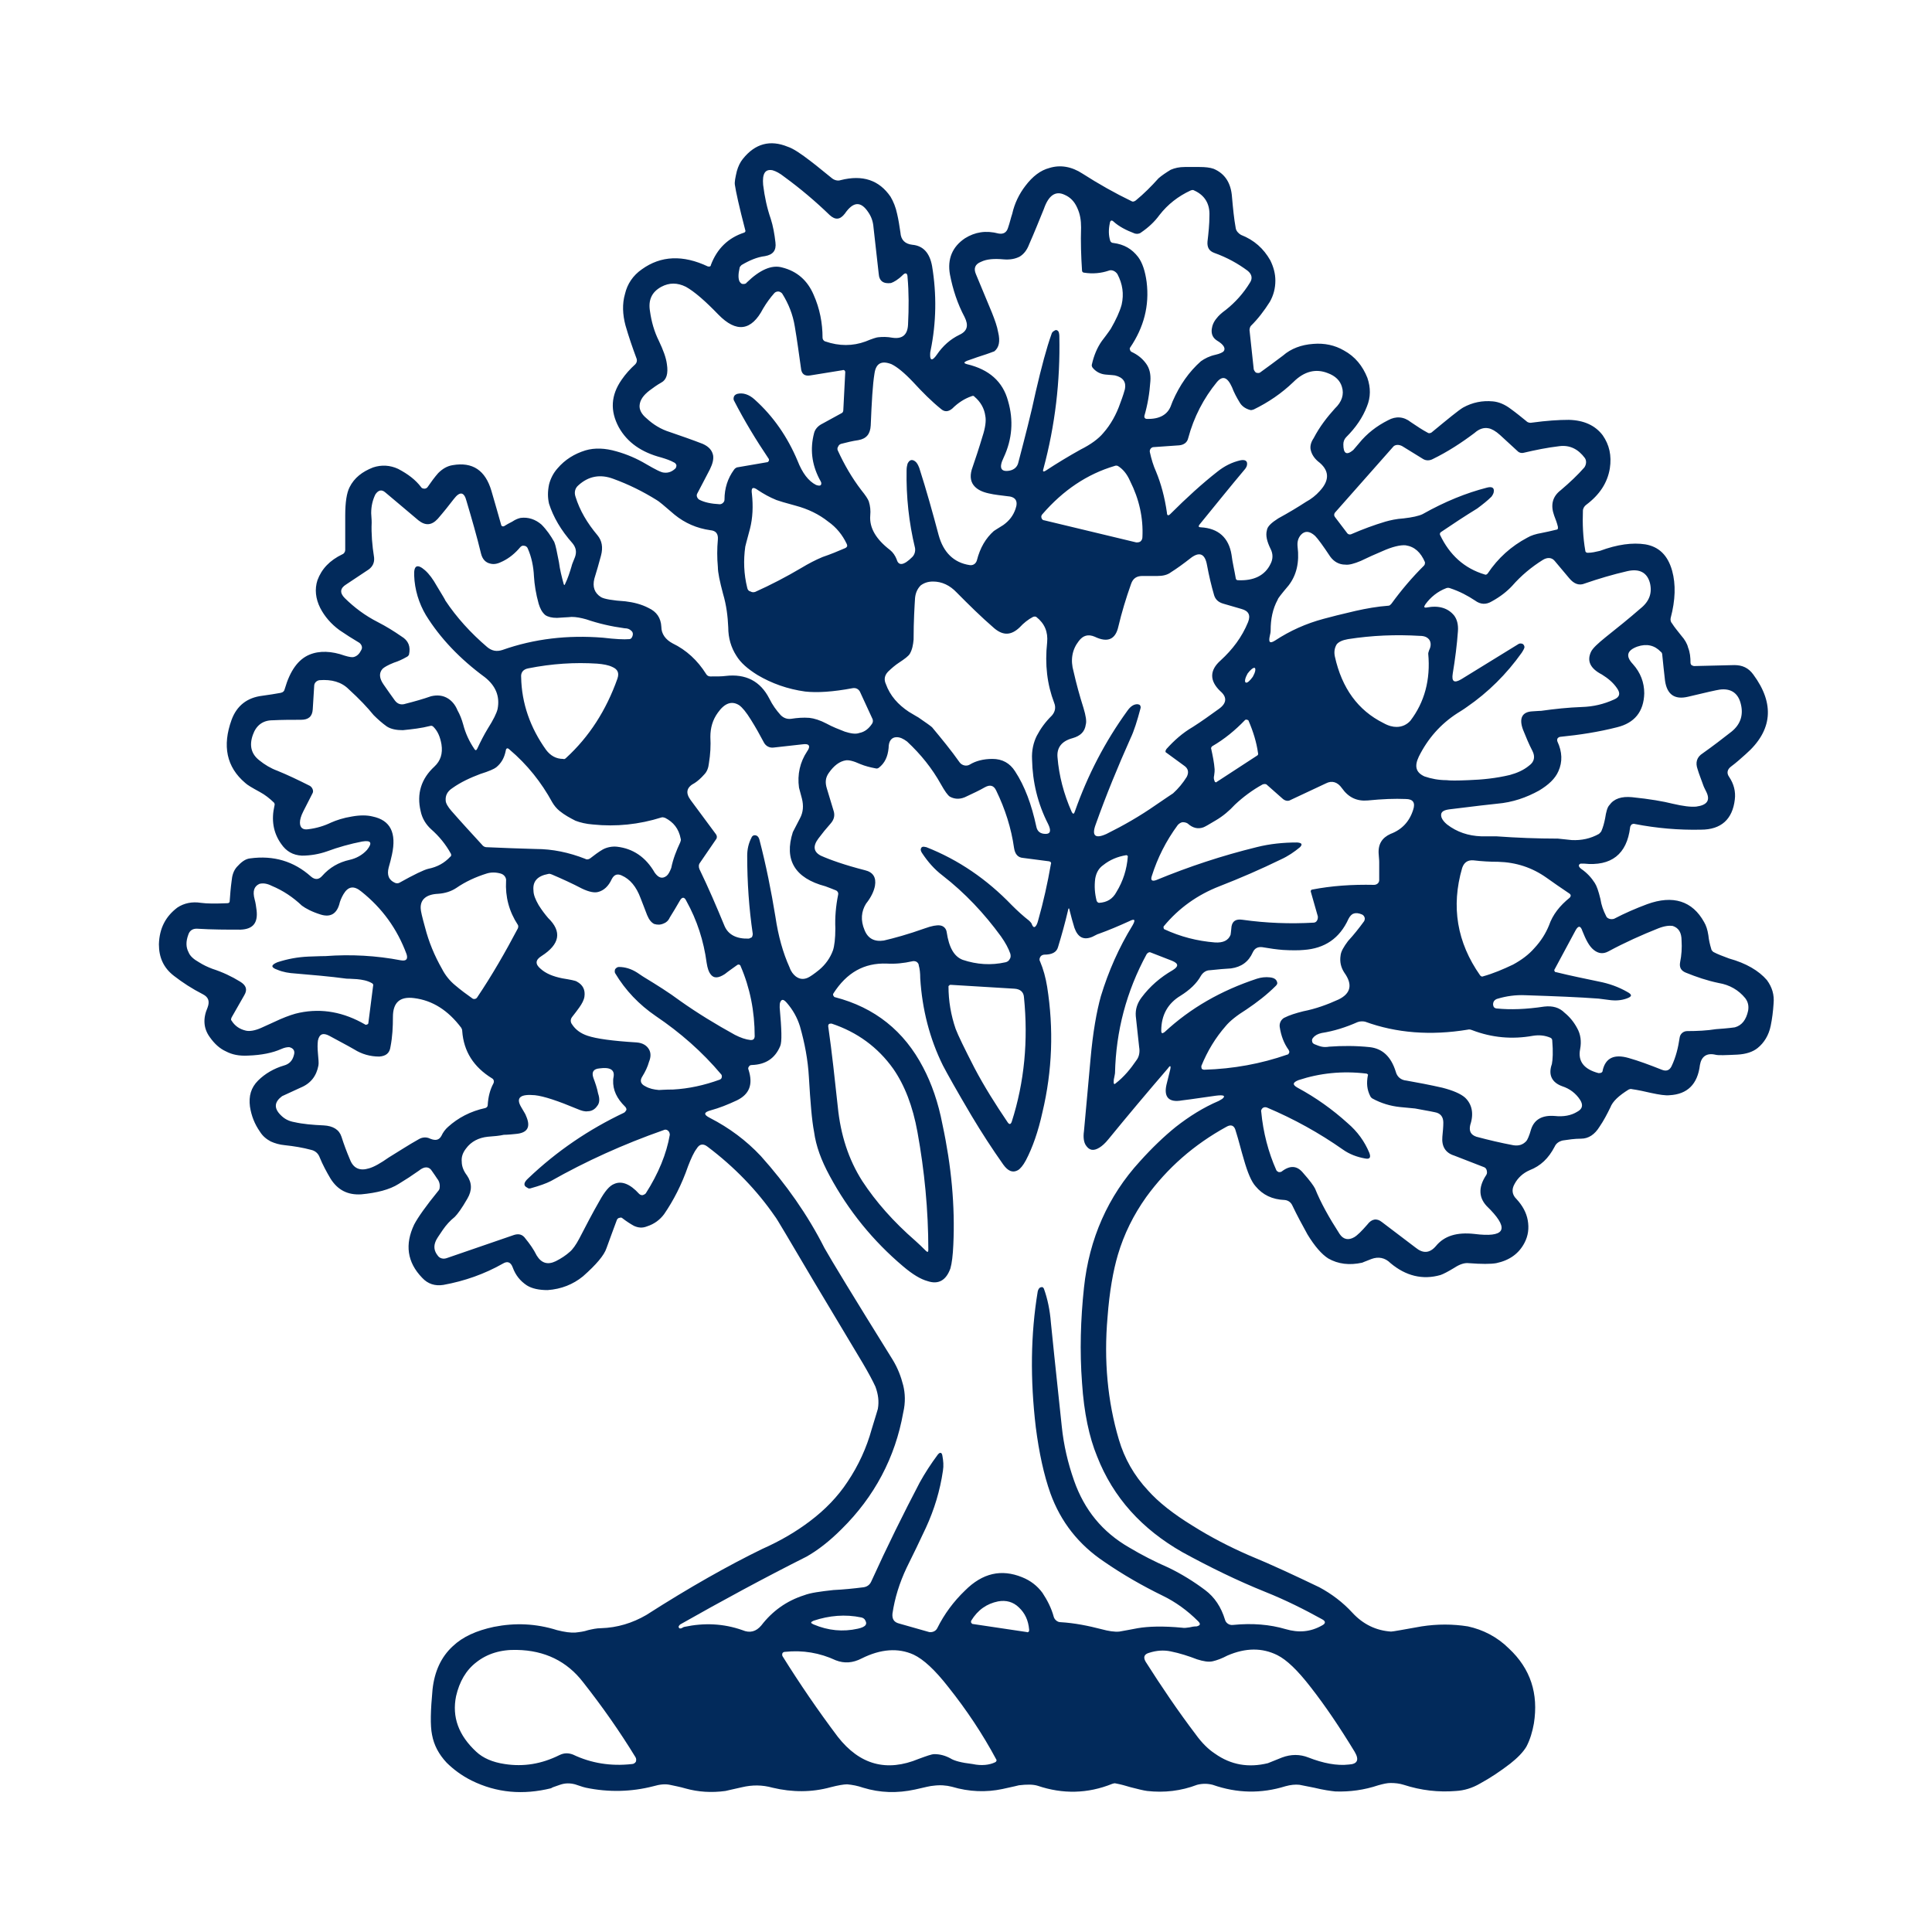 <?xml version="1.0" encoding="UTF-8"?>
<svg xmlns="http://www.w3.org/2000/svg" xmlns:xlink="http://www.w3.org/1999/xlink" width="16px" height="16px" viewBox="0 0 16 16" version="1.1">
<g id="surface1">
<path style=" stroke:none;fill-rule:nonzero;fill:rgb(0.784%,16.471%,35.686%);fill-opacity:1;" d="M 5.109 10.102 C 5.082 10.172 5.055 10.25 5.023 10.336 C 5.004 10.395 4.938 10.473 4.828 10.57 C 4.746 10.637 4.648 10.676 4.535 10.684 C 4.465 10.684 4.406 10.672 4.363 10.645 C 4.309 10.609 4.27 10.562 4.246 10.496 C 4.23 10.453 4.203 10.441 4.164 10.465 C 4.012 10.551 3.848 10.609 3.672 10.641 C 3.602 10.652 3.543 10.633 3.496 10.582 C 3.371 10.453 3.352 10.305 3.43 10.141 C 3.461 10.082 3.527 9.988 3.629 9.863 C 3.637 9.855 3.641 9.844 3.641 9.836 C 3.645 9.809 3.637 9.781 3.621 9.762 C 3.609 9.742 3.594 9.723 3.578 9.699 C 3.555 9.66 3.516 9.656 3.469 9.695 C 3.414 9.734 3.359 9.77 3.301 9.805 C 3.227 9.852 3.121 9.879 2.992 9.891 C 2.879 9.898 2.797 9.855 2.738 9.762 C 2.703 9.703 2.672 9.645 2.648 9.586 C 2.637 9.555 2.613 9.531 2.578 9.523 C 2.508 9.504 2.434 9.492 2.359 9.484 C 2.316 9.48 2.277 9.469 2.242 9.453 C 2.207 9.434 2.176 9.41 2.152 9.371 C 2.109 9.309 2.082 9.242 2.07 9.164 C 2.059 9.078 2.078 9.008 2.137 8.949 C 2.195 8.891 2.27 8.848 2.352 8.824 C 2.395 8.812 2.422 8.785 2.434 8.738 C 2.445 8.703 2.43 8.68 2.395 8.672 C 2.375 8.672 2.355 8.676 2.328 8.688 C 2.258 8.719 2.168 8.738 2.055 8.742 C 1.98 8.746 1.922 8.734 1.871 8.707 C 1.82 8.684 1.777 8.645 1.738 8.59 C 1.684 8.516 1.68 8.434 1.719 8.344 C 1.738 8.293 1.727 8.258 1.68 8.234 C 1.59 8.188 1.512 8.137 1.441 8.082 C 1.355 8.016 1.316 7.93 1.316 7.82 C 1.32 7.688 1.371 7.59 1.469 7.516 C 1.523 7.48 1.59 7.465 1.664 7.477 C 1.715 7.484 1.785 7.484 1.883 7.48 C 1.895 7.48 1.902 7.473 1.902 7.465 C 1.906 7.41 1.91 7.355 1.918 7.297 C 1.922 7.25 1.934 7.211 1.961 7.18 C 1.996 7.141 2.031 7.113 2.07 7.109 C 2.266 7.082 2.434 7.133 2.574 7.258 C 2.609 7.289 2.641 7.285 2.668 7.254 C 2.73 7.184 2.805 7.141 2.895 7.121 C 2.949 7.109 3 7.082 3.039 7.039 C 3.086 6.98 3.074 6.957 3 6.969 C 2.902 6.988 2.801 7.016 2.707 7.051 C 2.641 7.074 2.57 7.086 2.5 7.086 C 2.426 7.082 2.371 7.051 2.328 6.988 C 2.262 6.895 2.246 6.789 2.273 6.672 C 2.277 6.664 2.273 6.652 2.27 6.648 C 2.234 6.613 2.195 6.582 2.152 6.559 C 2.086 6.523 2.047 6.5 2.031 6.484 C 1.875 6.352 1.84 6.176 1.918 5.961 C 1.961 5.844 2.047 5.777 2.172 5.762 C 2.23 5.754 2.281 5.746 2.324 5.738 C 2.344 5.734 2.355 5.723 2.359 5.703 C 2.402 5.555 2.469 5.461 2.562 5.422 C 2.645 5.387 2.746 5.391 2.855 5.43 C 2.891 5.441 2.918 5.445 2.93 5.441 C 2.957 5.434 2.977 5.414 2.992 5.383 C 3.004 5.363 2.996 5.34 2.977 5.324 C 2.918 5.289 2.863 5.254 2.812 5.219 C 2.742 5.168 2.688 5.105 2.652 5.035 C 2.613 4.957 2.605 4.879 2.629 4.805 C 2.664 4.711 2.73 4.641 2.836 4.59 C 2.848 4.586 2.859 4.57 2.859 4.555 C 2.859 4.457 2.859 4.363 2.859 4.27 C 2.859 4.16 2.871 4.082 2.895 4.035 C 2.934 3.957 3 3.906 3.09 3.871 C 3.16 3.848 3.23 3.852 3.297 3.883 C 3.379 3.926 3.441 3.973 3.488 4.035 C 3.492 4.043 3.504 4.047 3.516 4.047 C 3.527 4.047 3.539 4.039 3.543 4.031 C 3.57 3.992 3.598 3.953 3.629 3.918 C 3.664 3.883 3.703 3.859 3.75 3.852 C 3.914 3.824 4.02 3.895 4.07 4.066 C 4.098 4.16 4.125 4.258 4.152 4.352 C 4.156 4.355 4.156 4.355 4.16 4.359 C 4.164 4.359 4.168 4.359 4.172 4.359 C 4.195 4.344 4.219 4.332 4.242 4.32 C 4.27 4.301 4.293 4.293 4.312 4.289 C 4.375 4.281 4.434 4.301 4.484 4.344 C 4.527 4.387 4.562 4.438 4.59 4.488 C 4.602 4.516 4.613 4.574 4.629 4.656 C 4.637 4.719 4.652 4.777 4.668 4.836 C 4.672 4.848 4.676 4.848 4.68 4.836 C 4.703 4.789 4.719 4.738 4.734 4.688 C 4.734 4.684 4.742 4.66 4.762 4.613 C 4.777 4.57 4.77 4.535 4.742 4.5 C 4.645 4.391 4.582 4.281 4.547 4.172 C 4.535 4.121 4.535 4.07 4.547 4.012 C 4.559 3.965 4.582 3.918 4.617 3.879 C 4.68 3.805 4.758 3.758 4.848 3.73 C 4.926 3.707 5.012 3.711 5.105 3.738 C 5.191 3.762 5.273 3.797 5.352 3.844 C 5.426 3.887 5.477 3.914 5.5 3.914 C 5.535 3.918 5.566 3.906 5.594 3.879 C 5.598 3.875 5.602 3.863 5.602 3.852 C 5.598 3.844 5.594 3.836 5.586 3.832 C 5.551 3.812 5.516 3.801 5.477 3.789 C 5.312 3.746 5.195 3.664 5.125 3.539 C 5.051 3.402 5.059 3.273 5.148 3.145 C 5.18 3.098 5.219 3.055 5.262 3.016 C 5.273 3.004 5.277 2.988 5.273 2.973 C 5.238 2.879 5.207 2.789 5.18 2.695 C 5.156 2.605 5.152 2.516 5.176 2.434 C 5.195 2.352 5.242 2.281 5.316 2.23 C 5.473 2.117 5.656 2.109 5.863 2.207 C 5.867 2.207 5.875 2.207 5.879 2.207 C 5.883 2.203 5.887 2.203 5.887 2.195 C 5.938 2.059 6.031 1.969 6.164 1.926 C 6.172 1.922 6.176 1.914 6.172 1.906 C 6.121 1.711 6.094 1.586 6.086 1.531 C 6.082 1.508 6.09 1.469 6.102 1.418 C 6.113 1.379 6.129 1.344 6.152 1.316 C 6.254 1.188 6.379 1.156 6.523 1.215 C 6.57 1.23 6.633 1.273 6.715 1.336 C 6.777 1.383 6.836 1.434 6.891 1.477 C 6.91 1.492 6.938 1.5 6.961 1.492 C 7.145 1.445 7.281 1.492 7.375 1.629 C 7.398 1.668 7.418 1.715 7.43 1.773 C 7.441 1.82 7.449 1.871 7.457 1.926 C 7.461 1.988 7.496 2.02 7.555 2.027 C 7.645 2.035 7.699 2.094 7.719 2.203 C 7.758 2.438 7.754 2.672 7.707 2.902 C 7.703 2.918 7.703 2.93 7.703 2.941 C 7.703 2.988 7.723 2.988 7.758 2.938 C 7.809 2.863 7.871 2.809 7.945 2.773 C 8.012 2.742 8.023 2.695 7.988 2.625 C 7.93 2.516 7.891 2.398 7.867 2.273 C 7.844 2.145 7.887 2.043 7.992 1.973 C 8.074 1.922 8.164 1.906 8.27 1.934 C 8.309 1.941 8.336 1.926 8.348 1.887 C 8.363 1.844 8.371 1.805 8.383 1.77 C 8.402 1.684 8.441 1.605 8.492 1.539 C 8.551 1.461 8.617 1.41 8.691 1.391 C 8.781 1.363 8.875 1.379 8.965 1.438 C 9.098 1.523 9.23 1.598 9.375 1.668 C 9.383 1.672 9.395 1.668 9.406 1.66 C 9.473 1.605 9.535 1.543 9.594 1.477 C 9.621 1.453 9.656 1.43 9.695 1.406 C 9.73 1.391 9.766 1.383 9.812 1.383 C 9.852 1.383 9.895 1.383 9.934 1.383 C 9.98 1.383 10.02 1.387 10.051 1.398 C 10.145 1.438 10.195 1.516 10.203 1.633 C 10.211 1.723 10.219 1.809 10.234 1.891 C 10.238 1.914 10.258 1.934 10.277 1.945 C 10.387 1.988 10.465 2.059 10.52 2.156 C 10.547 2.211 10.562 2.266 10.562 2.324 C 10.562 2.387 10.547 2.445 10.516 2.5 C 10.469 2.574 10.418 2.641 10.359 2.699 C 10.352 2.707 10.348 2.723 10.348 2.734 L 10.383 3.059 C 10.387 3.07 10.395 3.082 10.402 3.086 C 10.414 3.09 10.426 3.09 10.434 3.086 C 10.5 3.039 10.562 2.992 10.625 2.945 C 10.691 2.887 10.777 2.855 10.875 2.848 C 10.969 2.84 11.055 2.859 11.129 2.902 C 11.223 2.953 11.285 3.031 11.324 3.129 C 11.352 3.211 11.352 3.289 11.32 3.367 C 11.285 3.457 11.23 3.539 11.148 3.621 C 11.133 3.637 11.125 3.656 11.125 3.68 C 11.125 3.758 11.152 3.773 11.207 3.727 C 11.215 3.719 11.23 3.699 11.254 3.672 C 11.32 3.59 11.402 3.527 11.496 3.48 C 11.559 3.445 11.625 3.449 11.684 3.496 C 11.73 3.527 11.777 3.559 11.828 3.586 C 11.836 3.59 11.848 3.586 11.855 3.582 C 11.992 3.469 12.078 3.398 12.117 3.375 C 12.195 3.332 12.277 3.316 12.363 3.324 C 12.41 3.328 12.461 3.348 12.512 3.387 C 12.555 3.418 12.598 3.453 12.641 3.488 C 12.652 3.5 12.672 3.504 12.688 3.5 C 12.805 3.484 12.906 3.477 12.992 3.477 C 13.117 3.48 13.211 3.523 13.273 3.605 C 13.328 3.684 13.348 3.773 13.332 3.879 C 13.312 4 13.246 4.098 13.137 4.18 C 13.121 4.191 13.109 4.211 13.109 4.23 C 13.105 4.336 13.109 4.449 13.129 4.562 C 13.129 4.57 13.137 4.578 13.148 4.578 C 13.184 4.578 13.215 4.57 13.25 4.562 C 13.395 4.508 13.52 4.492 13.625 4.508 C 13.738 4.527 13.812 4.598 13.848 4.727 C 13.879 4.84 13.875 4.969 13.836 5.117 C 13.832 5.133 13.836 5.152 13.848 5.164 C 13.867 5.195 13.895 5.227 13.922 5.262 C 13.953 5.297 13.973 5.332 13.98 5.363 C 13.996 5.402 14 5.445 14 5.488 C 14 5.496 14.004 5.504 14.008 5.508 C 14.016 5.512 14.023 5.516 14.031 5.516 L 14.363 5.508 C 14.43 5.508 14.48 5.531 14.52 5.586 C 14.699 5.828 14.68 6.051 14.457 6.246 C 14.418 6.281 14.379 6.316 14.336 6.348 C 14.305 6.371 14.297 6.402 14.32 6.434 C 14.359 6.492 14.375 6.555 14.367 6.621 C 14.348 6.785 14.254 6.871 14.086 6.871 C 13.902 6.875 13.719 6.859 13.539 6.824 C 13.531 6.82 13.52 6.824 13.512 6.828 C 13.508 6.832 13.5 6.844 13.5 6.852 C 13.473 7.074 13.344 7.176 13.117 7.152 C 13.105 7.152 13.098 7.152 13.09 7.152 C 13.07 7.16 13.07 7.176 13.094 7.195 C 13.145 7.23 13.18 7.27 13.207 7.312 C 13.223 7.336 13.238 7.379 13.254 7.445 C 13.262 7.496 13.277 7.539 13.301 7.586 C 13.305 7.598 13.316 7.605 13.328 7.609 C 13.34 7.613 13.352 7.613 13.367 7.609 C 13.457 7.562 13.547 7.523 13.641 7.488 C 13.855 7.41 14.016 7.461 14.113 7.637 C 14.129 7.664 14.141 7.699 14.148 7.746 C 14.152 7.785 14.16 7.82 14.172 7.859 C 14.172 7.867 14.18 7.875 14.188 7.883 C 14.223 7.902 14.266 7.918 14.32 7.938 C 14.461 7.977 14.566 8.039 14.633 8.117 C 14.676 8.176 14.695 8.238 14.688 8.312 C 14.684 8.375 14.676 8.438 14.664 8.496 C 14.648 8.574 14.609 8.637 14.555 8.68 C 14.516 8.711 14.461 8.73 14.387 8.734 C 14.293 8.738 14.23 8.742 14.203 8.734 C 14.133 8.719 14.09 8.75 14.078 8.82 C 14.059 8.98 13.973 9.062 13.828 9.07 C 13.793 9.074 13.742 9.066 13.672 9.051 C 13.621 9.039 13.566 9.027 13.516 9.02 C 13.504 9.016 13.496 9.02 13.488 9.023 C 13.406 9.074 13.355 9.121 13.336 9.172 C 13.309 9.227 13.281 9.281 13.246 9.332 C 13.207 9.395 13.156 9.43 13.094 9.43 C 13.039 9.43 12.988 9.438 12.941 9.445 C 12.91 9.453 12.887 9.469 12.875 9.496 C 12.824 9.594 12.758 9.656 12.668 9.691 C 12.613 9.715 12.57 9.754 12.543 9.805 C 12.516 9.852 12.523 9.895 12.559 9.93 C 12.609 9.984 12.641 10.043 12.652 10.105 C 12.664 10.172 12.656 10.234 12.625 10.293 C 12.578 10.383 12.5 10.438 12.391 10.461 C 12.344 10.469 12.27 10.469 12.164 10.461 C 12.129 10.457 12.09 10.469 12.043 10.5 C 11.992 10.531 11.953 10.551 11.93 10.559 C 11.781 10.602 11.641 10.566 11.516 10.461 C 11.469 10.414 11.414 10.406 11.359 10.426 C 11.309 10.445 11.281 10.457 11.281 10.457 C 11.176 10.48 11.082 10.469 11 10.422 C 10.945 10.387 10.887 10.32 10.828 10.223 C 10.785 10.145 10.742 10.066 10.703 9.984 C 10.691 9.957 10.668 9.941 10.641 9.938 C 10.535 9.934 10.457 9.895 10.398 9.824 C 10.363 9.785 10.332 9.711 10.301 9.602 C 10.277 9.523 10.258 9.441 10.234 9.367 C 10.223 9.32 10.195 9.309 10.156 9.332 C 9.887 9.48 9.668 9.672 9.492 9.914 C 9.387 10.062 9.309 10.219 9.258 10.391 C 9.219 10.523 9.188 10.695 9.172 10.91 C 9.141 11.266 9.172 11.605 9.266 11.922 C 9.312 12.078 9.391 12.219 9.508 12.344 C 9.594 12.441 9.719 12.539 9.879 12.637 C 10.027 12.73 10.18 12.809 10.34 12.879 C 10.539 12.961 10.73 13.051 10.926 13.145 C 11.027 13.199 11.121 13.27 11.199 13.355 C 11.289 13.453 11.398 13.504 11.52 13.512 C 11.535 13.512 11.621 13.496 11.773 13.469 C 11.902 13.449 12.031 13.449 12.156 13.469 C 12.281 13.496 12.398 13.555 12.496 13.652 C 12.676 13.82 12.742 14.027 12.703 14.273 C 12.691 14.34 12.672 14.406 12.641 14.465 C 12.613 14.512 12.566 14.559 12.508 14.605 C 12.426 14.668 12.344 14.723 12.258 14.77 C 12.191 14.809 12.125 14.828 12.059 14.832 C 11.914 14.844 11.77 14.828 11.625 14.781 C 11.59 14.77 11.555 14.766 11.516 14.766 C 11.488 14.766 11.457 14.773 11.414 14.785 C 11.297 14.824 11.18 14.84 11.059 14.836 C 11.02 14.832 10.961 14.824 10.883 14.805 C 10.844 14.797 10.801 14.789 10.762 14.781 C 10.727 14.777 10.688 14.781 10.645 14.793 C 10.445 14.855 10.246 14.852 10.043 14.781 C 10 14.77 9.957 14.77 9.914 14.781 C 9.781 14.832 9.641 14.848 9.5 14.832 C 9.469 14.828 9.422 14.816 9.363 14.801 C 9.324 14.789 9.281 14.777 9.242 14.77 C 9.23 14.766 9.223 14.77 9.211 14.773 C 9.008 14.855 8.801 14.859 8.594 14.789 C 8.555 14.777 8.504 14.777 8.438 14.785 C 8.438 14.785 8.391 14.797 8.301 14.816 C 8.168 14.844 8.027 14.84 7.883 14.797 C 7.836 14.785 7.785 14.781 7.727 14.789 C 7.711 14.789 7.66 14.801 7.578 14.82 C 7.43 14.852 7.289 14.848 7.148 14.805 C 7.102 14.789 7.059 14.781 7.016 14.777 C 6.988 14.777 6.941 14.785 6.879 14.801 C 6.723 14.844 6.562 14.844 6.398 14.805 C 6.312 14.781 6.23 14.781 6.145 14.801 C 6.055 14.82 6.012 14.832 6.008 14.832 C 5.891 14.848 5.781 14.84 5.68 14.812 C 5.629 14.797 5.582 14.789 5.547 14.781 C 5.508 14.773 5.465 14.777 5.41 14.793 C 5.227 14.84 5.039 14.844 4.852 14.805 C 4.848 14.805 4.82 14.797 4.762 14.777 C 4.719 14.766 4.68 14.766 4.637 14.781 C 4.59 14.797 4.566 14.805 4.566 14.809 C 4.332 14.867 4.113 14.848 3.906 14.746 C 3.82 14.703 3.754 14.652 3.699 14.598 C 3.633 14.527 3.594 14.453 3.578 14.367 C 3.562 14.289 3.566 14.164 3.582 13.992 C 3.598 13.844 3.652 13.723 3.75 13.633 C 3.832 13.555 3.945 13.504 4.09 13.473 C 4.266 13.438 4.438 13.445 4.613 13.5 C 4.676 13.516 4.727 13.523 4.766 13.52 C 4.801 13.516 4.836 13.512 4.871 13.5 C 4.906 13.492 4.941 13.484 4.977 13.484 C 5.113 13.48 5.238 13.441 5.352 13.375 C 5.711 13.145 6.031 12.965 6.312 12.828 C 6.461 12.762 6.594 12.684 6.707 12.598 C 6.832 12.504 6.938 12.395 7.02 12.27 C 7.109 12.137 7.176 11.992 7.219 11.836 C 7.254 11.723 7.27 11.668 7.27 11.668 C 7.281 11.605 7.273 11.547 7.25 11.484 C 7.227 11.434 7.191 11.367 7.145 11.289 C 7.008 11.062 6.875 10.836 6.738 10.609 C 6.535 10.266 6.43 10.086 6.418 10.074 C 6.27 9.859 6.082 9.664 5.859 9.496 C 5.824 9.469 5.793 9.473 5.77 9.512 C 5.746 9.543 5.723 9.594 5.699 9.656 C 5.645 9.812 5.578 9.941 5.5 10.055 C 5.465 10.102 5.418 10.137 5.359 10.156 C 5.32 10.172 5.285 10.168 5.25 10.152 C 5.223 10.137 5.191 10.117 5.156 10.09 C 5.148 10.082 5.141 10.082 5.129 10.086 C 5.121 10.086 5.113 10.094 5.109 10.102 Z M 7.379 2.344 C 7.316 2.352 7.281 2.328 7.277 2.266 L 7.234 1.883 C 7.23 1.832 7.215 1.793 7.191 1.758 C 7.129 1.664 7.066 1.668 6.996 1.77 C 6.957 1.82 6.918 1.824 6.871 1.781 C 6.754 1.668 6.629 1.562 6.496 1.465 C 6.457 1.434 6.426 1.418 6.398 1.41 C 6.336 1.398 6.312 1.438 6.32 1.531 C 6.332 1.629 6.352 1.723 6.383 1.812 C 6.402 1.871 6.414 1.938 6.422 2.008 C 6.43 2.074 6.402 2.109 6.336 2.121 C 6.27 2.129 6.207 2.156 6.141 2.195 C 6.133 2.203 6.125 2.211 6.125 2.219 C 6.113 2.27 6.113 2.309 6.125 2.332 C 6.133 2.344 6.141 2.352 6.152 2.352 C 6.164 2.352 6.176 2.352 6.184 2.34 C 6.293 2.234 6.391 2.191 6.477 2.215 C 6.602 2.246 6.688 2.324 6.738 2.441 C 6.789 2.555 6.812 2.676 6.812 2.797 C 6.812 2.809 6.82 2.824 6.836 2.828 C 6.949 2.867 7.062 2.867 7.168 2.828 C 7.223 2.805 7.262 2.793 7.273 2.793 C 7.309 2.789 7.348 2.789 7.391 2.797 C 7.473 2.809 7.516 2.773 7.52 2.688 C 7.527 2.551 7.527 2.418 7.516 2.297 C 7.516 2.262 7.5 2.254 7.477 2.277 C 7.438 2.316 7.402 2.336 7.379 2.344 Z M 10.152 2.566 C 10.23 2.504 10.297 2.43 10.352 2.34 C 10.375 2.305 10.367 2.27 10.332 2.242 C 10.254 2.184 10.164 2.133 10.055 2.094 C 10.012 2.078 9.996 2.047 10 2 C 10.008 1.93 10.016 1.859 10.016 1.785 C 10.02 1.688 9.977 1.617 9.891 1.578 C 9.879 1.57 9.871 1.574 9.859 1.578 C 9.758 1.625 9.672 1.691 9.602 1.781 C 9.562 1.836 9.512 1.883 9.449 1.926 C 9.434 1.938 9.414 1.938 9.398 1.934 C 9.324 1.906 9.266 1.875 9.223 1.836 C 9.207 1.82 9.195 1.824 9.191 1.848 C 9.18 1.902 9.18 1.949 9.195 1.996 C 9.199 2.004 9.207 2.012 9.219 2.012 C 9.309 2.023 9.375 2.062 9.426 2.129 C 9.461 2.176 9.484 2.246 9.496 2.336 C 9.52 2.531 9.473 2.711 9.359 2.879 C 9.355 2.883 9.355 2.891 9.359 2.898 C 9.359 2.902 9.363 2.91 9.371 2.914 C 9.422 2.938 9.461 2.969 9.492 3.012 C 9.52 3.051 9.531 3.098 9.527 3.156 C 9.52 3.258 9.504 3.352 9.477 3.445 C 9.477 3.449 9.477 3.457 9.48 3.461 C 9.484 3.465 9.488 3.469 9.496 3.469 C 9.602 3.473 9.672 3.434 9.699 3.355 C 9.707 3.336 9.711 3.324 9.711 3.324 C 9.77 3.188 9.848 3.078 9.945 2.992 C 9.977 2.969 10.016 2.949 10.066 2.938 C 10.102 2.93 10.125 2.918 10.133 2.91 C 10.152 2.887 10.137 2.855 10.078 2.82 C 10.043 2.797 10.031 2.766 10.035 2.727 C 10.039 2.695 10.051 2.664 10.078 2.633 C 10.09 2.617 10.113 2.594 10.152 2.566 Z M 8.961 2.242 C 8.953 2.121 8.949 2.004 8.953 1.883 C 8.953 1.824 8.945 1.773 8.922 1.723 C 8.898 1.668 8.863 1.633 8.816 1.613 C 8.742 1.578 8.684 1.617 8.645 1.73 C 8.605 1.828 8.566 1.926 8.523 2.023 C 8.504 2.074 8.477 2.105 8.445 2.125 C 8.406 2.145 8.363 2.152 8.312 2.148 C 8.234 2.141 8.172 2.145 8.125 2.168 C 8.074 2.188 8.062 2.223 8.082 2.27 L 8.215 2.59 C 8.238 2.648 8.258 2.703 8.266 2.75 C 8.285 2.828 8.273 2.879 8.234 2.91 C 8.23 2.91 8.195 2.926 8.121 2.949 C 8.082 2.961 8.043 2.977 8.008 2.988 C 7.98 3 7.98 3.008 8.008 3.016 C 8.191 3.059 8.305 3.16 8.348 3.32 C 8.395 3.48 8.383 3.637 8.312 3.789 C 8.27 3.875 8.289 3.91 8.359 3.898 C 8.398 3.891 8.426 3.867 8.434 3.828 C 8.488 3.621 8.539 3.426 8.578 3.242 C 8.625 3.039 8.668 2.879 8.707 2.77 C 8.711 2.754 8.719 2.746 8.727 2.742 C 8.742 2.73 8.754 2.73 8.766 2.746 C 8.77 2.754 8.773 2.77 8.773 2.785 C 8.781 3.156 8.738 3.523 8.641 3.883 C 8.633 3.906 8.641 3.91 8.66 3.898 C 8.754 3.836 8.852 3.777 8.949 3.723 C 9.035 3.68 9.098 3.633 9.137 3.586 C 9.199 3.516 9.246 3.43 9.277 3.34 C 9.301 3.277 9.312 3.238 9.316 3.223 C 9.328 3.164 9.301 3.125 9.234 3.109 C 9.23 3.109 9.207 3.105 9.156 3.102 C 9.113 3.098 9.074 3.078 9.047 3.043 C 9.043 3.035 9.039 3.027 9.043 3.016 C 9.059 2.945 9.086 2.879 9.125 2.824 C 9.176 2.758 9.199 2.723 9.199 2.723 C 9.242 2.648 9.273 2.582 9.289 2.523 C 9.309 2.434 9.297 2.352 9.254 2.27 C 9.238 2.246 9.207 2.23 9.18 2.242 C 9.121 2.262 9.051 2.27 8.977 2.258 C 8.969 2.258 8.961 2.25 8.961 2.242 Z M 6.105 3.262 C 6.152 3.25 6.203 3.266 6.25 3.309 C 6.406 3.449 6.523 3.621 6.605 3.816 C 6.645 3.918 6.695 3.984 6.758 4.016 C 6.789 4.027 6.805 4.023 6.801 3.996 C 6.797 3.988 6.793 3.977 6.785 3.965 C 6.723 3.844 6.707 3.719 6.742 3.586 C 6.75 3.555 6.773 3.527 6.812 3.508 L 6.969 3.422 C 6.98 3.418 6.984 3.406 6.984 3.395 L 7 3.082 C 7 3.074 6.996 3.07 6.992 3.066 C 6.988 3.066 6.984 3.062 6.977 3.066 L 6.711 3.109 C 6.664 3.117 6.637 3.098 6.633 3.047 C 6.617 2.934 6.602 2.82 6.582 2.703 C 6.566 2.605 6.531 2.516 6.477 2.43 C 6.469 2.422 6.457 2.414 6.445 2.414 C 6.434 2.414 6.422 2.418 6.414 2.426 C 6.379 2.465 6.348 2.508 6.32 2.555 C 6.223 2.742 6.098 2.758 5.949 2.605 C 5.84 2.492 5.75 2.414 5.68 2.375 C 5.609 2.34 5.543 2.34 5.477 2.375 C 5.398 2.418 5.367 2.484 5.383 2.578 C 5.395 2.664 5.418 2.746 5.457 2.824 C 5.492 2.898 5.516 2.961 5.523 3.016 C 5.535 3.094 5.52 3.145 5.477 3.168 C 5.441 3.188 5.41 3.211 5.379 3.234 C 5.328 3.273 5.301 3.312 5.297 3.355 C 5.293 3.391 5.312 3.43 5.355 3.465 C 5.41 3.516 5.473 3.555 5.547 3.578 C 5.637 3.609 5.73 3.641 5.82 3.676 C 5.871 3.699 5.898 3.73 5.906 3.773 C 5.91 3.805 5.902 3.84 5.879 3.887 C 5.844 3.953 5.809 4.023 5.773 4.09 C 5.766 4.105 5.773 4.125 5.789 4.137 C 5.832 4.16 5.887 4.172 5.961 4.176 C 5.969 4.176 5.98 4.172 5.988 4.164 C 5.996 4.156 6 4.148 6 4.137 C 6 4.043 6.027 3.961 6.078 3.891 C 6.086 3.879 6.094 3.875 6.102 3.871 L 6.352 3.828 C 6.359 3.828 6.363 3.824 6.367 3.816 C 6.371 3.812 6.367 3.805 6.367 3.801 C 6.262 3.645 6.164 3.484 6.078 3.316 C 6.074 3.309 6.074 3.297 6.078 3.285 C 6.082 3.273 6.094 3.266 6.105 3.262 Z M 7.793 3.387 C 7.715 3.324 7.641 3.25 7.562 3.164 C 7.488 3.086 7.43 3.039 7.383 3.016 C 7.301 2.984 7.254 3.008 7.242 3.094 C 7.227 3.184 7.219 3.328 7.211 3.523 C 7.207 3.594 7.176 3.633 7.109 3.645 C 7.059 3.652 7.012 3.664 6.965 3.676 C 6.953 3.68 6.945 3.688 6.941 3.699 C 6.934 3.707 6.934 3.723 6.938 3.73 C 6.992 3.848 7.055 3.957 7.133 4.059 C 7.168 4.102 7.188 4.133 7.195 4.152 C 7.207 4.191 7.211 4.227 7.207 4.27 C 7.199 4.371 7.254 4.465 7.371 4.555 C 7.395 4.574 7.414 4.602 7.426 4.633 C 7.441 4.688 7.484 4.684 7.555 4.613 C 7.574 4.594 7.582 4.566 7.578 4.539 C 7.527 4.328 7.504 4.113 7.508 3.895 C 7.508 3.871 7.512 3.855 7.516 3.84 C 7.531 3.809 7.551 3.801 7.578 3.82 C 7.594 3.832 7.602 3.848 7.613 3.875 C 7.672 4.059 7.723 4.242 7.773 4.43 C 7.812 4.574 7.898 4.66 8.031 4.68 C 8.059 4.684 8.082 4.668 8.09 4.641 C 8.117 4.535 8.164 4.457 8.23 4.398 C 8.23 4.398 8.258 4.379 8.309 4.348 C 8.359 4.312 8.391 4.27 8.41 4.215 C 8.434 4.148 8.41 4.113 8.34 4.109 C 8.289 4.102 8.238 4.098 8.188 4.086 C 8.133 4.074 8.098 4.055 8.074 4.031 C 8.039 3.996 8.031 3.949 8.047 3.891 C 8.078 3.801 8.109 3.707 8.137 3.613 C 8.16 3.543 8.168 3.484 8.16 3.445 C 8.152 3.383 8.121 3.328 8.07 3.285 C 8.066 3.277 8.055 3.277 8.047 3.281 C 7.988 3.301 7.934 3.336 7.887 3.383 C 7.855 3.41 7.824 3.414 7.793 3.387 Z M 10.352 3.395 C 10.309 3.383 10.281 3.359 10.266 3.332 C 10.242 3.293 10.219 3.25 10.203 3.207 C 10.164 3.121 10.125 3.109 10.078 3.164 C 9.969 3.297 9.887 3.453 9.84 3.629 C 9.832 3.664 9.805 3.684 9.766 3.688 L 9.551 3.703 C 9.543 3.703 9.531 3.711 9.527 3.719 C 9.523 3.727 9.52 3.734 9.523 3.746 C 9.535 3.801 9.551 3.855 9.574 3.906 C 9.613 4 9.645 4.113 9.664 4.246 C 9.664 4.27 9.676 4.273 9.691 4.258 C 9.828 4.121 9.957 4.004 10.082 3.906 C 10.141 3.859 10.203 3.828 10.273 3.812 C 10.309 3.805 10.328 3.816 10.328 3.84 C 10.328 3.855 10.324 3.867 10.312 3.883 C 10.184 4.035 10.059 4.191 9.934 4.344 C 9.922 4.359 9.926 4.367 9.945 4.367 C 10.09 4.375 10.176 4.453 10.199 4.594 C 10.207 4.66 10.223 4.723 10.234 4.789 C 10.234 4.797 10.242 4.805 10.25 4.805 C 10.383 4.812 10.477 4.766 10.523 4.668 C 10.543 4.629 10.543 4.586 10.523 4.547 C 10.492 4.484 10.48 4.434 10.492 4.391 C 10.496 4.359 10.531 4.328 10.586 4.293 C 10.672 4.246 10.75 4.199 10.816 4.156 C 10.859 4.133 10.898 4.102 10.93 4.066 C 11.016 3.973 11.008 3.891 10.914 3.82 C 10.883 3.793 10.863 3.762 10.855 3.727 C 10.848 3.699 10.855 3.664 10.879 3.629 C 10.93 3.531 10.992 3.453 11.055 3.383 C 11.113 3.328 11.133 3.266 11.113 3.203 C 11.098 3.152 11.059 3.113 10.996 3.09 C 10.898 3.051 10.801 3.074 10.711 3.164 C 10.613 3.258 10.504 3.332 10.383 3.391 C 10.371 3.395 10.363 3.398 10.352 3.395 Z M 11.055 4.281 L 11.156 4.414 C 11.164 4.426 11.18 4.43 11.195 4.422 C 11.285 4.383 11.379 4.348 11.473 4.32 C 11.512 4.309 11.562 4.297 11.625 4.293 C 11.695 4.285 11.75 4.273 11.781 4.258 C 11.969 4.152 12.145 4.082 12.312 4.039 C 12.355 4.027 12.375 4.039 12.371 4.07 C 12.371 4.082 12.363 4.098 12.352 4.113 C 12.32 4.145 12.281 4.176 12.234 4.211 C 12.133 4.273 12.031 4.34 11.934 4.406 C 11.926 4.41 11.922 4.422 11.926 4.43 C 12.004 4.594 12.125 4.707 12.297 4.758 C 12.305 4.762 12.312 4.758 12.32 4.75 C 12.406 4.621 12.516 4.523 12.648 4.453 C 12.68 4.434 12.719 4.422 12.766 4.414 C 12.805 4.406 12.844 4.398 12.887 4.387 C 12.895 4.387 12.898 4.383 12.902 4.379 C 12.902 4.375 12.902 4.367 12.902 4.363 C 12.895 4.332 12.883 4.301 12.871 4.27 C 12.84 4.184 12.855 4.113 12.926 4.059 C 13 3.996 13.066 3.934 13.121 3.871 C 13.137 3.848 13.141 3.816 13.125 3.793 C 13.07 3.719 13 3.684 12.914 3.695 C 12.812 3.707 12.715 3.727 12.617 3.75 C 12.602 3.754 12.582 3.75 12.57 3.738 C 12.523 3.695 12.473 3.648 12.422 3.602 C 12.387 3.57 12.352 3.551 12.328 3.547 C 12.289 3.539 12.25 3.551 12.211 3.586 C 12.102 3.668 11.988 3.742 11.867 3.801 C 11.84 3.816 11.809 3.816 11.785 3.801 L 11.613 3.695 C 11.586 3.68 11.551 3.68 11.535 3.703 L 11.055 4.246 C 11.047 4.258 11.047 4.27 11.055 4.281 Z M 8.633 4.258 C 8.625 4.266 8.621 4.277 8.625 4.289 C 8.629 4.301 8.637 4.309 8.648 4.309 L 9.41 4.492 C 9.422 4.492 9.434 4.492 9.445 4.484 C 9.453 4.477 9.461 4.465 9.461 4.449 C 9.469 4.289 9.434 4.133 9.359 3.984 C 9.332 3.922 9.297 3.883 9.258 3.859 C 9.25 3.855 9.238 3.855 9.23 3.859 C 9.004 3.926 8.805 4.059 8.633 4.258 Z M 6.668 5.727 C 6.523 5.707 6.391 5.66 6.273 5.59 C 6.191 5.539 6.133 5.488 6.098 5.43 C 6.055 5.363 6.031 5.285 6.031 5.195 C 6.027 5.105 6.016 5.012 5.988 4.918 C 5.961 4.816 5.945 4.742 5.945 4.695 C 5.938 4.621 5.938 4.543 5.945 4.469 C 5.949 4.422 5.93 4.395 5.883 4.391 C 5.77 4.375 5.672 4.332 5.586 4.262 C 5.504 4.191 5.453 4.148 5.438 4.141 C 5.324 4.07 5.207 4.012 5.078 3.965 C 4.973 3.926 4.875 3.941 4.789 4.02 C 4.762 4.043 4.754 4.078 4.766 4.113 C 4.801 4.227 4.863 4.332 4.949 4.434 C 4.984 4.477 4.996 4.531 4.977 4.602 C 4.961 4.664 4.941 4.73 4.922 4.793 C 4.906 4.859 4.922 4.91 4.977 4.945 C 5.004 4.961 5.074 4.973 5.18 4.98 C 5.246 4.988 5.312 5.004 5.371 5.035 C 5.438 5.066 5.473 5.117 5.477 5.191 C 5.477 5.25 5.512 5.297 5.57 5.328 C 5.684 5.383 5.777 5.469 5.848 5.582 C 5.855 5.594 5.867 5.602 5.883 5.602 C 5.938 5.602 5.98 5.602 6.008 5.598 C 6.176 5.578 6.297 5.641 6.371 5.785 C 6.398 5.84 6.43 5.883 6.465 5.922 C 6.488 5.945 6.516 5.957 6.551 5.953 C 6.602 5.945 6.652 5.941 6.703 5.945 C 6.742 5.949 6.793 5.965 6.844 5.992 C 6.895 6.02 6.945 6.039 6.996 6.059 C 7.043 6.074 7.086 6.082 7.117 6.07 C 7.16 6.062 7.195 6.035 7.223 5.992 C 7.23 5.98 7.23 5.969 7.227 5.957 L 7.121 5.727 C 7.109 5.707 7.09 5.695 7.062 5.699 C 6.898 5.73 6.766 5.738 6.668 5.727 Z M 6.859 4.32 C 6.781 4.258 6.691 4.215 6.59 4.188 C 6.5 4.164 6.449 4.148 6.43 4.141 C 6.371 4.117 6.324 4.09 6.277 4.059 C 6.234 4.027 6.219 4.039 6.227 4.09 C 6.238 4.191 6.234 4.289 6.211 4.379 C 6.184 4.477 6.172 4.527 6.172 4.527 C 6.156 4.641 6.16 4.754 6.188 4.867 C 6.191 4.883 6.199 4.895 6.215 4.898 C 6.227 4.906 6.242 4.906 6.254 4.902 C 6.383 4.844 6.512 4.777 6.637 4.703 C 6.695 4.668 6.754 4.637 6.812 4.613 C 6.879 4.59 6.938 4.566 7 4.539 C 7.008 4.535 7.012 4.531 7.016 4.523 C 7.016 4.52 7.016 4.512 7.012 4.504 C 6.977 4.43 6.926 4.367 6.859 4.32 Z M 3.367 5.441 C 3.332 5.461 3.297 5.477 3.262 5.488 C 3.211 5.508 3.18 5.527 3.168 5.539 C 3.137 5.574 3.141 5.617 3.176 5.668 C 3.211 5.719 3.242 5.762 3.27 5.801 C 3.293 5.832 3.324 5.84 3.359 5.828 C 3.434 5.809 3.504 5.789 3.57 5.766 C 3.621 5.754 3.668 5.758 3.711 5.785 C 3.742 5.805 3.77 5.836 3.789 5.883 C 3.809 5.918 3.824 5.957 3.836 6 C 3.855 6.074 3.887 6.141 3.926 6.199 C 3.938 6.219 3.945 6.215 3.953 6.199 C 3.98 6.141 4.008 6.086 4.039 6.035 C 4.086 5.961 4.113 5.906 4.121 5.871 C 4.141 5.766 4.105 5.68 4.016 5.609 C 3.809 5.457 3.645 5.285 3.527 5.094 C 3.469 4.996 3.434 4.883 3.43 4.766 C 3.426 4.68 3.457 4.668 3.52 4.723 C 3.555 4.754 3.586 4.797 3.617 4.852 C 3.664 4.93 3.688 4.969 3.688 4.973 C 3.781 5.113 3.898 5.242 4.035 5.359 C 4.074 5.391 4.113 5.398 4.16 5.383 C 4.426 5.289 4.703 5.258 4.992 5.281 C 5.094 5.293 5.168 5.297 5.211 5.293 C 5.223 5.293 5.23 5.285 5.234 5.277 C 5.246 5.254 5.242 5.234 5.227 5.223 C 5.215 5.211 5.199 5.203 5.172 5.203 C 5.062 5.188 4.957 5.164 4.855 5.129 C 4.812 5.117 4.773 5.109 4.734 5.109 C 4.695 5.113 4.656 5.113 4.613 5.117 C 4.57 5.117 4.539 5.109 4.516 5.094 C 4.488 5.07 4.473 5.039 4.461 5 C 4.438 4.918 4.426 4.84 4.422 4.773 C 4.418 4.691 4.402 4.613 4.371 4.543 C 4.367 4.531 4.355 4.52 4.34 4.52 C 4.328 4.516 4.316 4.523 4.309 4.531 C 4.266 4.582 4.219 4.621 4.164 4.648 C 4.125 4.668 4.094 4.676 4.062 4.668 C 4.023 4.66 3.996 4.633 3.984 4.586 C 3.949 4.441 3.906 4.293 3.863 4.148 C 3.844 4.074 3.809 4.066 3.758 4.133 C 3.719 4.184 3.676 4.238 3.625 4.297 C 3.574 4.352 3.523 4.355 3.465 4.309 C 3.375 4.234 3.285 4.156 3.191 4.078 C 3.16 4.051 3.133 4.059 3.109 4.094 C 3.086 4.141 3.074 4.191 3.074 4.25 C 3.078 4.301 3.078 4.324 3.078 4.328 C 3.074 4.418 3.082 4.516 3.098 4.617 C 3.102 4.66 3.086 4.691 3.055 4.715 L 2.867 4.84 C 2.816 4.871 2.812 4.91 2.855 4.953 C 2.934 5.031 3.023 5.098 3.129 5.152 C 3.199 5.188 3.262 5.227 3.324 5.27 C 3.383 5.305 3.402 5.355 3.387 5.422 C 3.383 5.43 3.375 5.438 3.367 5.441 Z M 10.773 4.43 C 10.75 4.457 10.742 4.488 10.746 4.527 C 10.762 4.656 10.738 4.762 10.672 4.848 C 10.613 4.918 10.582 4.957 10.582 4.965 C 10.539 5.043 10.523 5.129 10.523 5.219 C 10.523 5.234 10.52 5.25 10.516 5.266 C 10.504 5.32 10.516 5.332 10.559 5.305 C 10.684 5.223 10.816 5.164 10.961 5.125 C 11.02 5.109 11.109 5.086 11.227 5.059 C 11.316 5.039 11.406 5.023 11.5 5.016 C 11.508 5.016 11.516 5.008 11.523 5 C 11.605 4.887 11.695 4.781 11.793 4.684 C 11.801 4.676 11.801 4.664 11.801 4.656 C 11.766 4.574 11.715 4.527 11.641 4.516 C 11.598 4.512 11.531 4.527 11.445 4.566 C 11.387 4.59 11.328 4.617 11.27 4.645 C 11.215 4.668 11.172 4.68 11.141 4.676 C 11.09 4.676 11.047 4.652 11.016 4.609 C 10.957 4.52 10.914 4.461 10.891 4.438 C 10.844 4.395 10.805 4.395 10.773 4.43 Z M 9.418 5.832 C 9.426 5.832 9.438 5.836 9.441 5.84 C 9.445 5.848 9.449 5.855 9.445 5.867 C 9.418 5.969 9.391 6.055 9.363 6.113 C 9.258 6.348 9.16 6.586 9.074 6.828 C 9.039 6.922 9.07 6.949 9.164 6.906 C 9.305 6.836 9.441 6.758 9.57 6.668 C 9.656 6.609 9.703 6.578 9.715 6.57 C 9.758 6.531 9.797 6.484 9.828 6.434 C 9.848 6.395 9.84 6.363 9.805 6.34 L 9.66 6.234 C 9.656 6.234 9.652 6.227 9.652 6.223 C 9.652 6.215 9.656 6.211 9.66 6.203 C 9.723 6.133 9.793 6.07 9.879 6.02 C 9.953 5.973 10.023 5.922 10.094 5.871 C 10.16 5.824 10.164 5.773 10.105 5.723 C 10.016 5.637 10.016 5.551 10.109 5.469 C 10.207 5.379 10.285 5.277 10.336 5.152 C 10.359 5.094 10.34 5.059 10.281 5.043 L 10.133 5 C 10.09 4.988 10.066 4.965 10.055 4.93 C 10.031 4.848 10.012 4.766 9.996 4.68 C 9.98 4.59 9.938 4.566 9.867 4.617 C 9.797 4.672 9.742 4.711 9.699 4.738 C 9.668 4.762 9.629 4.77 9.586 4.77 C 9.535 4.77 9.496 4.77 9.461 4.77 C 9.414 4.77 9.383 4.789 9.367 4.836 C 9.324 4.957 9.289 5.074 9.262 5.188 C 9.238 5.297 9.172 5.324 9.066 5.273 C 9.012 5.25 8.969 5.262 8.934 5.309 C 8.879 5.379 8.863 5.465 8.891 5.562 C 8.914 5.664 8.941 5.762 8.973 5.863 C 8.992 5.926 9 5.973 8.992 6 C 8.984 6.059 8.949 6.094 8.883 6.113 C 8.793 6.137 8.75 6.191 8.758 6.273 C 8.77 6.422 8.809 6.574 8.875 6.723 C 8.887 6.746 8.895 6.742 8.902 6.719 C 9.008 6.418 9.152 6.141 9.336 5.887 C 9.363 5.848 9.391 5.832 9.418 5.832 Z M 12.625 5.359 C 12.625 5.367 12.617 5.383 12.602 5.406 C 12.477 5.582 12.324 5.734 12.148 5.855 C 12.148 5.855 12.121 5.875 12.07 5.906 C 11.93 5.996 11.824 6.117 11.75 6.266 C 11.711 6.348 11.727 6.398 11.797 6.43 C 11.852 6.449 11.914 6.461 11.98 6.461 C 12.008 6.465 12.066 6.465 12.16 6.461 C 12.277 6.457 12.391 6.445 12.504 6.418 C 12.562 6.402 12.617 6.379 12.664 6.34 C 12.707 6.309 12.715 6.266 12.691 6.219 C 12.66 6.16 12.637 6.102 12.613 6.043 C 12.578 5.949 12.605 5.895 12.691 5.891 C 12.738 5.887 12.762 5.887 12.762 5.887 C 12.875 5.871 12.988 5.859 13.102 5.855 C 13.195 5.852 13.281 5.832 13.367 5.793 C 13.414 5.773 13.422 5.742 13.391 5.699 C 13.359 5.652 13.316 5.617 13.266 5.586 C 13.168 5.535 13.141 5.473 13.176 5.398 C 13.191 5.367 13.234 5.328 13.297 5.277 C 13.395 5.199 13.492 5.121 13.586 5.039 C 13.66 4.98 13.684 4.91 13.664 4.828 C 13.641 4.742 13.578 4.707 13.477 4.73 C 13.355 4.758 13.238 4.793 13.125 4.832 C 13.078 4.852 13.035 4.836 12.996 4.789 L 12.875 4.645 C 12.852 4.617 12.816 4.613 12.777 4.637 C 12.684 4.695 12.598 4.766 12.523 4.852 C 12.48 4.898 12.426 4.941 12.355 4.98 C 12.309 5.008 12.262 5.008 12.215 4.973 C 12.156 4.934 12.09 4.898 12.008 4.871 C 11.996 4.867 11.988 4.867 11.977 4.871 C 11.906 4.898 11.848 4.945 11.805 5.004 C 11.789 5.027 11.793 5.035 11.816 5.031 C 11.914 5.012 11.992 5.035 12.043 5.098 C 12.066 5.129 12.078 5.172 12.074 5.227 C 12.066 5.34 12.051 5.457 12.031 5.578 C 12.02 5.645 12.043 5.66 12.102 5.625 L 12.578 5.332 C 12.586 5.328 12.598 5.328 12.609 5.332 C 12.617 5.336 12.625 5.348 12.625 5.359 Z M 7.719 6.023 C 7.797 6.117 7.875 6.211 7.949 6.316 C 7.969 6.34 8.004 6.348 8.031 6.332 C 8.082 6.301 8.145 6.285 8.219 6.285 C 8.301 6.285 8.363 6.32 8.406 6.387 C 8.488 6.512 8.543 6.664 8.582 6.844 C 8.59 6.887 8.617 6.906 8.66 6.906 C 8.699 6.906 8.707 6.879 8.68 6.824 C 8.594 6.656 8.551 6.477 8.547 6.289 C 8.543 6.215 8.559 6.148 8.586 6.094 C 8.617 6.035 8.656 5.98 8.711 5.926 C 8.738 5.895 8.746 5.859 8.73 5.82 C 8.672 5.668 8.652 5.504 8.672 5.32 C 8.68 5.234 8.652 5.164 8.582 5.109 C 8.574 5.105 8.566 5.105 8.555 5.109 C 8.516 5.129 8.477 5.16 8.445 5.195 C 8.375 5.262 8.309 5.266 8.234 5.203 C 8.125 5.109 8.023 5.008 7.922 4.906 C 7.867 4.848 7.801 4.816 7.727 4.816 C 7.684 4.816 7.652 4.828 7.625 4.848 C 7.598 4.875 7.582 4.91 7.578 4.953 C 7.574 5.02 7.566 5.137 7.566 5.297 C 7.562 5.34 7.555 5.379 7.535 5.414 C 7.523 5.434 7.492 5.457 7.445 5.488 C 7.414 5.508 7.383 5.535 7.355 5.562 C 7.324 5.594 7.32 5.629 7.336 5.664 C 7.371 5.762 7.438 5.836 7.527 5.895 C 7.578 5.926 7.605 5.941 7.605 5.941 C 7.668 5.984 7.707 6.012 7.719 6.023 Z M 11.07 5.336 C 11.051 5.367 11.047 5.402 11.055 5.438 C 11.113 5.699 11.246 5.883 11.457 5.988 C 11.5 6.012 11.535 6.02 11.566 6.02 C 11.613 6.02 11.652 6 11.68 5.969 C 11.797 5.816 11.848 5.629 11.828 5.414 C 11.828 5.406 11.832 5.395 11.836 5.383 C 11.852 5.352 11.852 5.32 11.836 5.297 C 11.82 5.277 11.797 5.266 11.758 5.266 C 11.559 5.254 11.363 5.262 11.164 5.293 C 11.117 5.301 11.086 5.316 11.07 5.336 Z M 12.746 6.547 C 12.641 6.605 12.527 6.645 12.398 6.656 C 12.352 6.66 12.219 6.676 12 6.703 C 11.945 6.711 11.926 6.73 11.938 6.77 C 11.945 6.789 11.961 6.809 11.984 6.828 C 12.066 6.891 12.16 6.922 12.266 6.926 C 12.348 6.926 12.391 6.926 12.391 6.926 C 12.559 6.938 12.73 6.945 12.902 6.945 C 12.902 6.945 12.941 6.949 13.016 6.957 C 13.098 6.961 13.172 6.945 13.242 6.906 C 13.25 6.898 13.258 6.891 13.262 6.883 C 13.277 6.848 13.285 6.816 13.293 6.777 C 13.301 6.723 13.312 6.684 13.328 6.668 C 13.367 6.613 13.43 6.594 13.516 6.602 C 13.664 6.617 13.777 6.637 13.852 6.656 C 13.938 6.676 14 6.684 14.047 6.68 C 14.137 6.668 14.164 6.629 14.133 6.562 C 14.117 6.531 14.109 6.512 14.109 6.512 C 14.09 6.457 14.07 6.41 14.059 6.371 C 14.039 6.316 14.051 6.27 14.102 6.238 C 14.184 6.18 14.266 6.117 14.34 6.059 C 14.418 5.996 14.441 5.914 14.414 5.82 C 14.391 5.738 14.332 5.699 14.242 5.711 C 14.215 5.715 14.129 5.734 13.98 5.77 C 13.867 5.797 13.805 5.75 13.789 5.637 C 13.781 5.566 13.773 5.496 13.766 5.422 C 13.766 5.414 13.762 5.402 13.754 5.398 C 13.703 5.344 13.637 5.328 13.559 5.355 C 13.473 5.387 13.461 5.434 13.523 5.5 C 13.586 5.57 13.617 5.652 13.617 5.742 C 13.613 5.895 13.535 5.988 13.391 6.023 C 13.238 6.062 13.082 6.086 12.922 6.102 C 12.914 6.102 12.902 6.109 12.898 6.117 C 12.895 6.125 12.895 6.133 12.898 6.141 C 12.938 6.227 12.941 6.309 12.906 6.387 C 12.879 6.449 12.824 6.5 12.746 6.547 Z M 5.07 5.523 C 5.039 5.508 4.996 5.5 4.945 5.496 C 4.762 5.484 4.57 5.496 4.375 5.535 C 4.332 5.543 4.312 5.57 4.316 5.609 C 4.32 5.824 4.391 6.027 4.523 6.211 C 4.559 6.258 4.605 6.285 4.664 6.285 C 4.672 6.289 4.68 6.285 4.688 6.277 C 4.879 6.102 5.02 5.883 5.113 5.621 C 5.129 5.574 5.117 5.543 5.07 5.523 Z M 10.316 5.652 C 10.328 5.66 10.352 5.637 10.375 5.605 C 10.395 5.57 10.402 5.539 10.391 5.531 C 10.379 5.527 10.355 5.547 10.332 5.578 C 10.312 5.613 10.305 5.645 10.316 5.652 Z M 2.59 6.566 L 2.512 6.719 C 2.492 6.758 2.484 6.789 2.484 6.812 C 2.484 6.855 2.508 6.875 2.555 6.867 C 2.621 6.859 2.684 6.84 2.742 6.812 C 2.785 6.793 2.844 6.773 2.914 6.762 C 2.98 6.75 3.039 6.75 3.086 6.762 C 3.234 6.793 3.285 6.898 3.246 7.078 C 3.238 7.113 3.23 7.148 3.219 7.184 C 3.203 7.246 3.219 7.289 3.273 7.312 C 3.285 7.316 3.293 7.316 3.305 7.312 C 3.43 7.242 3.512 7.203 3.547 7.195 C 3.621 7.18 3.68 7.148 3.73 7.094 C 3.738 7.09 3.738 7.078 3.734 7.07 C 3.691 6.992 3.637 6.926 3.57 6.867 C 3.527 6.828 3.496 6.777 3.484 6.719 C 3.449 6.574 3.488 6.449 3.598 6.348 C 3.648 6.301 3.668 6.242 3.656 6.164 C 3.645 6.102 3.625 6.055 3.59 6.02 C 3.582 6.012 3.574 6.008 3.562 6.012 C 3.488 6.031 3.414 6.039 3.336 6.047 C 3.285 6.047 3.238 6.039 3.203 6.016 C 3.164 5.988 3.129 5.957 3.094 5.922 C 3.043 5.859 2.977 5.789 2.887 5.707 C 2.828 5.648 2.746 5.625 2.645 5.633 C 2.621 5.637 2.602 5.656 2.602 5.68 L 2.59 5.875 C 2.586 5.934 2.555 5.961 2.492 5.961 C 2.414 5.961 2.336 5.961 2.258 5.965 C 2.176 5.965 2.121 6.008 2.094 6.086 C 2.062 6.176 2.082 6.246 2.148 6.297 C 2.191 6.332 2.242 6.363 2.297 6.383 C 2.383 6.418 2.473 6.461 2.566 6.508 C 2.586 6.52 2.598 6.547 2.59 6.566 Z M 6.242 6.918 C 6.266 6.914 6.281 6.926 6.289 6.953 C 6.344 7.164 6.387 7.379 6.422 7.594 C 6.445 7.75 6.484 7.891 6.539 8.012 C 6.551 8.047 6.57 8.07 6.59 8.086 C 6.621 8.109 6.652 8.113 6.688 8.098 C 6.707 8.09 6.742 8.066 6.785 8.031 C 6.836 7.988 6.875 7.934 6.898 7.871 C 6.91 7.836 6.918 7.773 6.918 7.688 C 6.914 7.598 6.922 7.504 6.941 7.41 C 6.945 7.395 6.938 7.383 6.926 7.375 C 6.898 7.363 6.867 7.352 6.836 7.34 C 6.582 7.273 6.492 7.121 6.566 6.891 C 6.566 6.891 6.586 6.852 6.625 6.777 C 6.652 6.727 6.656 6.672 6.641 6.613 C 6.625 6.555 6.617 6.523 6.617 6.523 C 6.602 6.414 6.625 6.312 6.684 6.223 C 6.715 6.18 6.703 6.156 6.648 6.164 L 6.406 6.191 C 6.375 6.195 6.344 6.18 6.328 6.152 C 6.293 6.086 6.258 6.023 6.219 5.961 C 6.18 5.898 6.148 5.859 6.121 5.84 C 6.059 5.801 6 5.824 5.945 5.902 C 5.902 5.961 5.883 6.027 5.883 6.102 C 5.887 6.176 5.883 6.246 5.871 6.32 C 5.867 6.359 5.855 6.391 5.832 6.414 C 5.805 6.445 5.777 6.469 5.754 6.484 C 5.684 6.52 5.676 6.566 5.719 6.625 L 5.93 6.91 C 5.938 6.922 5.938 6.934 5.934 6.945 L 5.797 7.145 C 5.785 7.16 5.785 7.18 5.793 7.199 C 5.867 7.352 5.934 7.508 6 7.668 C 6.031 7.742 6.102 7.777 6.203 7.773 C 6.211 7.77 6.219 7.766 6.227 7.762 C 6.23 7.754 6.234 7.746 6.234 7.734 C 6.203 7.523 6.188 7.309 6.188 7.086 C 6.188 7.035 6.199 6.984 6.223 6.938 C 6.227 6.926 6.234 6.922 6.242 6.918 Z M 10.055 6.422 C 10.051 6.438 10.051 6.453 10.059 6.469 C 10.059 6.473 10.062 6.477 10.066 6.477 C 10.07 6.48 10.074 6.48 10.074 6.477 L 10.41 6.258 C 10.418 6.254 10.422 6.246 10.418 6.234 C 10.406 6.148 10.379 6.059 10.34 5.969 C 10.34 5.965 10.332 5.961 10.328 5.961 C 10.32 5.957 10.312 5.961 10.309 5.965 C 10.23 6.047 10.141 6.121 10.039 6.18 C 10.031 6.188 10.027 6.195 10.031 6.203 C 10.043 6.258 10.055 6.316 10.059 6.371 C 10.059 6.383 10.059 6.398 10.055 6.422 Z M 8.543 7.648 C 8.555 7.684 8.57 7.688 8.586 7.656 C 8.59 7.648 8.594 7.637 8.598 7.621 C 8.641 7.469 8.676 7.312 8.703 7.156 C 8.707 7.148 8.703 7.145 8.703 7.141 C 8.699 7.137 8.691 7.133 8.688 7.133 L 8.473 7.105 C 8.43 7.102 8.406 7.074 8.398 7.023 C 8.375 6.859 8.324 6.699 8.25 6.547 C 8.23 6.504 8.199 6.496 8.156 6.52 C 8.109 6.547 8.059 6.57 8.008 6.594 C 7.957 6.621 7.91 6.621 7.867 6.598 C 7.848 6.586 7.824 6.551 7.793 6.496 C 7.719 6.363 7.625 6.246 7.512 6.141 C 7.48 6.117 7.453 6.105 7.426 6.105 C 7.383 6.105 7.359 6.137 7.359 6.195 C 7.352 6.266 7.328 6.32 7.277 6.359 C 7.27 6.363 7.262 6.367 7.25 6.363 C 7.207 6.355 7.164 6.344 7.125 6.328 C 7.066 6.301 7.027 6.293 7.004 6.297 C 6.953 6.305 6.906 6.34 6.863 6.402 C 6.836 6.441 6.832 6.48 6.848 6.531 L 6.906 6.723 C 6.914 6.758 6.906 6.789 6.879 6.82 C 6.844 6.859 6.809 6.902 6.777 6.945 C 6.73 7.008 6.738 7.055 6.797 7.086 C 6.875 7.121 6.996 7.164 7.164 7.207 C 7.23 7.223 7.258 7.266 7.246 7.336 C 7.238 7.379 7.215 7.43 7.172 7.484 C 7.133 7.547 7.125 7.621 7.16 7.703 C 7.188 7.773 7.242 7.801 7.32 7.789 C 7.402 7.77 7.52 7.738 7.66 7.688 C 7.715 7.668 7.758 7.66 7.785 7.664 C 7.816 7.668 7.836 7.691 7.84 7.719 C 7.859 7.848 7.902 7.922 7.973 7.949 C 8.09 7.988 8.207 7.996 8.328 7.969 C 8.344 7.965 8.355 7.957 8.363 7.941 C 8.371 7.93 8.371 7.914 8.367 7.898 C 8.352 7.855 8.328 7.809 8.289 7.754 C 8.152 7.566 7.992 7.395 7.805 7.25 C 7.738 7.199 7.684 7.137 7.637 7.066 C 7.629 7.055 7.625 7.043 7.625 7.035 C 7.629 7.012 7.641 7.008 7.672 7.016 C 7.938 7.121 8.172 7.281 8.379 7.496 C 8.426 7.543 8.473 7.586 8.523 7.625 C 8.531 7.633 8.539 7.641 8.543 7.648 Z M 4.633 6.715 C 4.609 6.695 4.59 6.672 4.574 6.645 C 4.484 6.48 4.367 6.332 4.219 6.207 C 4.203 6.191 4.191 6.195 4.188 6.219 C 4.176 6.277 4.152 6.32 4.109 6.355 C 4.094 6.367 4.051 6.387 3.977 6.41 C 3.895 6.441 3.816 6.477 3.746 6.527 C 3.703 6.555 3.688 6.59 3.691 6.629 C 3.691 6.652 3.711 6.684 3.738 6.715 C 3.82 6.809 3.906 6.902 3.992 6.996 C 4 7.008 4.016 7.016 4.027 7.016 C 4.172 7.023 4.309 7.027 4.438 7.031 C 4.574 7.031 4.711 7.059 4.848 7.113 C 4.859 7.121 4.875 7.117 4.887 7.109 C 4.922 7.082 4.957 7.055 4.992 7.035 C 5.027 7.016 5.07 7.008 5.109 7.012 C 5.242 7.027 5.348 7.098 5.422 7.227 C 5.453 7.27 5.484 7.281 5.52 7.254 C 5.535 7.242 5.547 7.219 5.559 7.188 C 5.574 7.113 5.602 7.043 5.633 6.977 C 5.637 6.965 5.641 6.957 5.637 6.945 C 5.621 6.863 5.578 6.809 5.508 6.773 C 5.496 6.77 5.488 6.766 5.477 6.77 C 5.293 6.828 5.102 6.848 4.91 6.828 C 4.855 6.824 4.805 6.812 4.766 6.797 C 4.719 6.773 4.676 6.75 4.633 6.715 Z M 10.867 7.367 C 11.027 7.336 11.195 7.324 11.379 7.328 C 11.402 7.328 11.422 7.312 11.422 7.289 C 11.422 7.246 11.422 7.195 11.422 7.141 C 11.422 7.141 11.422 7.117 11.418 7.078 C 11.41 6.992 11.445 6.938 11.516 6.906 C 11.609 6.871 11.672 6.805 11.703 6.707 C 11.723 6.648 11.703 6.617 11.641 6.617 C 11.551 6.613 11.449 6.617 11.328 6.629 C 11.238 6.637 11.168 6.605 11.113 6.527 C 11.078 6.477 11.031 6.461 10.98 6.488 L 10.688 6.625 C 10.668 6.637 10.645 6.633 10.625 6.617 L 10.488 6.496 C 10.48 6.492 10.469 6.492 10.457 6.496 C 10.371 6.543 10.293 6.602 10.227 6.664 C 10.18 6.715 10.129 6.758 10.07 6.793 C 10.012 6.828 9.977 6.848 9.965 6.852 C 9.922 6.867 9.879 6.859 9.836 6.82 C 9.824 6.812 9.809 6.809 9.793 6.809 C 9.777 6.812 9.766 6.82 9.754 6.832 C 9.656 6.965 9.586 7.105 9.539 7.254 C 9.527 7.289 9.539 7.301 9.574 7.289 C 9.848 7.176 10.121 7.086 10.406 7.016 C 10.516 6.988 10.629 6.977 10.742 6.977 C 10.781 6.98 10.789 6.992 10.766 7.016 C 10.719 7.055 10.668 7.09 10.609 7.117 C 10.441 7.199 10.27 7.273 10.098 7.34 C 9.918 7.41 9.762 7.52 9.637 7.672 C 9.637 7.676 9.633 7.68 9.637 7.684 C 9.637 7.688 9.637 7.691 9.641 7.695 C 9.777 7.758 9.914 7.793 10.062 7.805 C 10.129 7.809 10.172 7.789 10.191 7.742 C 10.191 7.742 10.195 7.719 10.199 7.672 C 10.207 7.629 10.234 7.609 10.289 7.617 C 10.488 7.645 10.684 7.652 10.879 7.641 C 10.891 7.641 10.902 7.633 10.906 7.625 C 10.914 7.613 10.914 7.602 10.914 7.59 L 10.855 7.383 C 10.855 7.379 10.855 7.375 10.859 7.371 C 10.859 7.371 10.863 7.367 10.867 7.367 Z M 9.07 7.277 C 9.062 7.34 9.066 7.398 9.082 7.461 C 9.086 7.469 9.094 7.477 9.102 7.477 C 9.168 7.473 9.215 7.445 9.246 7.387 C 9.301 7.297 9.332 7.199 9.34 7.094 C 9.34 7.09 9.34 7.086 9.336 7.086 C 9.332 7.082 9.328 7.082 9.328 7.082 C 9.254 7.094 9.191 7.121 9.137 7.164 C 9.098 7.191 9.078 7.23 9.07 7.277 Z M 12.109 7.188 C 12.016 7.508 12.066 7.805 12.258 8.078 C 12.266 8.086 12.273 8.09 12.281 8.086 C 12.367 8.062 12.449 8.027 12.531 7.988 C 12.602 7.949 12.66 7.906 12.707 7.852 C 12.762 7.793 12.801 7.73 12.828 7.664 C 12.859 7.574 12.918 7.5 13 7.434 C 13.004 7.43 13.008 7.422 13.008 7.418 C 13.008 7.41 13.004 7.406 13 7.402 C 12.926 7.352 12.863 7.309 12.809 7.27 C 12.688 7.184 12.555 7.141 12.406 7.137 C 12.34 7.137 12.27 7.133 12.203 7.125 C 12.156 7.121 12.125 7.141 12.109 7.188 Z M 4.145 7.234 C 4.105 7.223 4.066 7.223 4.031 7.234 C 3.941 7.262 3.855 7.301 3.777 7.355 C 3.734 7.383 3.684 7.398 3.629 7.402 C 3.531 7.406 3.48 7.449 3.484 7.523 C 3.484 7.543 3.496 7.594 3.52 7.68 C 3.551 7.801 3.598 7.914 3.66 8.023 C 3.688 8.078 3.727 8.125 3.77 8.16 C 3.816 8.199 3.863 8.234 3.914 8.27 C 3.926 8.277 3.945 8.273 3.953 8.258 C 4.074 8.078 4.184 7.887 4.289 7.688 C 4.293 7.676 4.293 7.668 4.289 7.66 C 4.215 7.547 4.184 7.426 4.191 7.297 C 4.195 7.27 4.176 7.242 4.145 7.234 Z M 5.125 8.008 C 5.176 8.008 5.227 8.023 5.277 8.055 C 5.316 8.082 5.336 8.094 5.336 8.094 C 5.438 8.156 5.539 8.219 5.633 8.289 C 5.777 8.391 5.93 8.484 6.086 8.57 C 6.133 8.594 6.176 8.609 6.215 8.613 C 6.227 8.613 6.234 8.613 6.242 8.605 C 6.246 8.602 6.25 8.59 6.25 8.582 C 6.25 8.375 6.211 8.18 6.133 8 C 6.133 7.996 6.129 7.992 6.121 7.988 C 6.117 7.988 6.109 7.988 6.105 7.992 C 6.062 8.023 6.027 8.047 6.004 8.066 C 5.949 8.102 5.91 8.105 5.883 8.066 C 5.871 8.051 5.859 8.02 5.852 7.973 C 5.828 7.793 5.773 7.621 5.684 7.461 C 5.668 7.426 5.648 7.426 5.629 7.461 C 5.602 7.508 5.574 7.555 5.547 7.598 C 5.535 7.625 5.516 7.641 5.496 7.648 C 5.469 7.66 5.445 7.66 5.418 7.652 C 5.395 7.641 5.375 7.617 5.359 7.578 C 5.34 7.531 5.324 7.484 5.305 7.438 C 5.27 7.344 5.219 7.281 5.148 7.25 C 5.113 7.234 5.086 7.242 5.066 7.281 C 5.039 7.34 5 7.375 4.953 7.387 C 4.922 7.395 4.879 7.387 4.82 7.359 C 4.738 7.316 4.652 7.277 4.57 7.242 C 4.559 7.238 4.551 7.234 4.539 7.238 C 4.453 7.254 4.41 7.297 4.418 7.375 C 4.418 7.41 4.434 7.449 4.461 7.496 C 4.488 7.539 4.512 7.57 4.539 7.602 C 4.656 7.715 4.637 7.82 4.484 7.918 C 4.434 7.949 4.43 7.984 4.477 8.023 C 4.52 8.062 4.578 8.086 4.656 8.102 C 4.723 8.113 4.766 8.121 4.777 8.129 C 4.828 8.156 4.848 8.199 4.84 8.254 C 4.836 8.281 4.82 8.312 4.797 8.344 C 4.781 8.367 4.762 8.391 4.738 8.422 C 4.723 8.441 4.723 8.465 4.738 8.484 C 4.766 8.527 4.809 8.559 4.867 8.578 C 4.938 8.602 5.074 8.621 5.273 8.633 C 5.32 8.637 5.355 8.656 5.375 8.691 C 5.391 8.719 5.391 8.754 5.375 8.793 C 5.363 8.836 5.344 8.875 5.32 8.914 C 5.297 8.949 5.305 8.977 5.344 8.996 C 5.379 9.016 5.414 9.023 5.457 9.027 C 5.469 9.027 5.508 9.023 5.574 9.023 C 5.703 9.016 5.832 8.988 5.961 8.941 C 5.969 8.938 5.977 8.93 5.977 8.922 C 5.98 8.914 5.977 8.902 5.973 8.898 C 5.816 8.711 5.633 8.551 5.43 8.414 C 5.293 8.32 5.18 8.203 5.094 8.059 C 5.09 8.051 5.09 8.039 5.094 8.027 C 5.102 8.016 5.113 8.008 5.125 8.008 Z M 1.629 7.691 C 1.594 7.691 1.57 7.707 1.559 7.742 C 1.539 7.797 1.539 7.844 1.562 7.887 C 1.574 7.918 1.605 7.945 1.648 7.969 C 1.684 7.992 1.719 8.008 1.758 8.023 C 1.844 8.051 1.918 8.086 1.988 8.129 C 2.039 8.16 2.051 8.195 2.023 8.242 L 1.918 8.426 C 1.914 8.438 1.91 8.445 1.918 8.453 C 1.945 8.496 1.984 8.523 2.035 8.535 C 2.066 8.543 2.113 8.535 2.164 8.512 C 2.215 8.488 2.27 8.465 2.32 8.441 C 2.383 8.414 2.438 8.395 2.48 8.387 C 2.668 8.348 2.848 8.383 3.023 8.484 C 3.027 8.488 3.035 8.488 3.039 8.484 C 3.047 8.484 3.051 8.477 3.051 8.469 L 3.09 8.164 C 3.094 8.152 3.086 8.145 3.078 8.141 C 3.043 8.121 3 8.113 2.957 8.109 C 2.902 8.105 2.875 8.105 2.871 8.105 C 2.73 8.086 2.586 8.074 2.445 8.062 C 2.395 8.059 2.344 8.051 2.297 8.031 C 2.242 8.012 2.242 7.992 2.297 7.969 C 2.383 7.941 2.465 7.926 2.555 7.922 C 2.645 7.918 2.691 7.918 2.695 7.918 C 2.906 7.902 3.117 7.914 3.32 7.953 C 3.367 7.961 3.379 7.941 3.367 7.902 C 3.289 7.691 3.164 7.52 2.992 7.383 C 2.93 7.332 2.883 7.34 2.844 7.406 C 2.828 7.434 2.816 7.461 2.809 7.492 C 2.785 7.57 2.734 7.598 2.656 7.574 C 2.582 7.551 2.531 7.523 2.5 7.5 C 2.426 7.43 2.344 7.375 2.25 7.336 C 2.211 7.316 2.176 7.312 2.148 7.32 C 2.105 7.34 2.09 7.379 2.109 7.449 C 2.117 7.477 2.121 7.508 2.125 7.539 C 2.137 7.645 2.094 7.695 1.992 7.699 C 1.879 7.699 1.758 7.699 1.629 7.691 Z M 8.645 10.672 C 8.676 10.758 8.695 10.852 8.703 10.953 C 8.711 11.043 8.742 11.328 8.793 11.812 C 8.809 11.969 8.844 12.117 8.895 12.262 C 8.98 12.504 9.129 12.688 9.352 12.816 C 9.457 12.879 9.566 12.934 9.68 12.984 C 9.785 13.035 9.887 13.098 9.98 13.168 C 10.059 13.227 10.113 13.309 10.145 13.414 C 10.152 13.441 10.18 13.461 10.211 13.457 C 10.371 13.441 10.516 13.453 10.648 13.492 C 10.754 13.523 10.852 13.516 10.949 13.461 C 10.98 13.445 10.98 13.426 10.949 13.41 C 10.801 13.328 10.645 13.25 10.48 13.184 C 10.246 13.09 10.016 12.977 9.793 12.855 C 9.457 12.664 9.219 12.402 9.086 12.062 C 9.02 11.902 8.977 11.699 8.961 11.453 C 8.941 11.191 8.949 10.926 8.977 10.664 C 9.02 10.258 9.176 9.906 9.441 9.617 C 9.539 9.508 9.641 9.41 9.738 9.332 C 9.848 9.246 9.965 9.172 10.094 9.117 C 10.105 9.109 10.117 9.105 10.125 9.098 C 10.152 9.074 10.133 9.066 10.07 9.074 C 9.977 9.086 9.883 9.102 9.789 9.113 C 9.68 9.133 9.637 9.086 9.66 8.984 C 9.668 8.949 9.68 8.906 9.691 8.859 C 9.699 8.824 9.691 8.82 9.672 8.848 C 9.504 9.043 9.34 9.238 9.18 9.434 C 9.152 9.469 9.125 9.492 9.105 9.504 C 9.055 9.535 9.02 9.527 8.992 9.484 C 8.977 9.461 8.969 9.422 8.977 9.367 C 8.996 9.172 9.012 8.973 9.031 8.773 C 9.051 8.547 9.082 8.375 9.117 8.25 C 9.18 8.043 9.266 7.848 9.379 7.664 C 9.406 7.617 9.398 7.605 9.352 7.629 C 9.266 7.668 9.184 7.703 9.098 7.734 C 9.094 7.734 9.078 7.742 9.047 7.758 C 8.973 7.789 8.926 7.762 8.898 7.684 C 8.883 7.637 8.871 7.59 8.859 7.543 C 8.855 7.516 8.848 7.516 8.844 7.543 C 8.82 7.645 8.793 7.742 8.762 7.844 C 8.75 7.887 8.711 7.906 8.648 7.906 C 8.637 7.906 8.621 7.914 8.617 7.922 C 8.609 7.934 8.605 7.949 8.613 7.961 C 8.641 8.027 8.66 8.098 8.672 8.172 C 8.727 8.52 8.715 8.867 8.633 9.211 C 8.598 9.371 8.551 9.504 8.496 9.609 C 8.473 9.652 8.449 9.68 8.43 9.691 C 8.387 9.715 8.348 9.699 8.309 9.645 C 8.215 9.512 8.129 9.379 8.047 9.242 C 7.922 9.031 7.844 8.891 7.809 8.824 C 7.699 8.602 7.637 8.359 7.621 8.102 C 7.621 8.059 7.617 8.023 7.609 7.996 C 7.609 7.984 7.602 7.973 7.59 7.965 C 7.582 7.961 7.566 7.957 7.555 7.961 C 7.484 7.977 7.414 7.984 7.344 7.98 C 7.156 7.973 7.012 8.055 6.902 8.227 C 6.898 8.234 6.898 8.242 6.902 8.246 C 6.906 8.254 6.91 8.258 6.914 8.258 C 7.246 8.344 7.488 8.539 7.645 8.84 C 7.715 8.973 7.77 9.129 7.805 9.312 C 7.879 9.656 7.91 9.988 7.895 10.309 C 7.891 10.398 7.883 10.461 7.871 10.504 C 7.836 10.602 7.773 10.641 7.68 10.609 C 7.625 10.594 7.559 10.555 7.48 10.488 C 7.23 10.277 7.027 10.027 6.871 9.738 C 6.801 9.609 6.758 9.492 6.742 9.375 C 6.723 9.277 6.711 9.125 6.699 8.922 C 6.691 8.777 6.664 8.637 6.625 8.5 C 6.602 8.426 6.566 8.363 6.516 8.305 C 6.488 8.273 6.473 8.273 6.461 8.301 C 6.457 8.312 6.457 8.324 6.457 8.344 C 6.473 8.523 6.477 8.629 6.461 8.664 C 6.418 8.766 6.34 8.816 6.227 8.82 C 6.215 8.82 6.207 8.824 6.203 8.832 C 6.195 8.84 6.195 8.852 6.199 8.859 C 6.238 8.98 6.207 9.062 6.102 9.113 C 6.027 9.148 5.957 9.176 5.887 9.195 C 5.828 9.211 5.824 9.23 5.879 9.258 C 6.039 9.34 6.18 9.445 6.301 9.574 C 6.508 9.805 6.688 10.059 6.828 10.336 C 6.883 10.434 7.07 10.742 7.391 11.258 C 7.434 11.328 7.461 11.398 7.48 11.473 C 7.496 11.539 7.5 11.613 7.48 11.699 C 7.414 12.07 7.242 12.395 6.969 12.664 C 6.867 12.766 6.77 12.84 6.68 12.891 C 6.324 13.07 5.977 13.258 5.633 13.453 C 5.625 13.461 5.617 13.469 5.621 13.477 C 5.625 13.488 5.633 13.488 5.645 13.484 C 5.656 13.477 5.664 13.473 5.668 13.473 C 5.832 13.438 5.992 13.445 6.148 13.5 C 6.211 13.527 6.262 13.512 6.305 13.461 C 6.395 13.344 6.512 13.258 6.66 13.211 C 6.711 13.191 6.793 13.18 6.902 13.168 C 6.984 13.164 7.066 13.156 7.152 13.145 C 7.18 13.141 7.203 13.125 7.215 13.098 C 7.348 12.805 7.484 12.531 7.617 12.277 C 7.66 12.199 7.711 12.121 7.766 12.047 C 7.785 12.023 7.801 12.027 7.805 12.059 C 7.812 12.098 7.816 12.137 7.809 12.18 C 7.785 12.344 7.738 12.5 7.668 12.652 C 7.617 12.762 7.562 12.875 7.508 12.984 C 7.449 13.109 7.41 13.234 7.391 13.363 C 7.387 13.406 7.402 13.434 7.445 13.445 L 7.695 13.516 C 7.723 13.52 7.75 13.508 7.762 13.484 C 7.82 13.367 7.898 13.262 7.992 13.172 C 8.137 13.027 8.293 12.992 8.465 13.062 C 8.535 13.09 8.59 13.133 8.633 13.191 C 8.672 13.25 8.707 13.316 8.727 13.391 C 8.734 13.414 8.758 13.434 8.781 13.434 C 8.902 13.441 9.016 13.465 9.121 13.492 C 9.18 13.508 9.23 13.516 9.27 13.512 C 9.312 13.504 9.363 13.496 9.422 13.484 C 9.508 13.469 9.633 13.465 9.789 13.48 C 9.809 13.484 9.828 13.48 9.852 13.477 C 9.867 13.473 9.887 13.469 9.91 13.469 C 9.941 13.461 9.945 13.449 9.922 13.426 C 9.832 13.336 9.734 13.266 9.629 13.215 C 9.461 13.133 9.297 13.039 9.145 12.934 C 8.934 12.793 8.785 12.605 8.699 12.367 C 8.645 12.215 8.605 12.031 8.578 11.82 C 8.531 11.422 8.535 11.051 8.594 10.695 C 8.598 10.676 8.609 10.66 8.625 10.66 C 8.633 10.656 8.641 10.664 8.645 10.672 Z M 10.633 8.43 C 10.68 8.406 10.73 8.391 10.793 8.375 C 10.895 8.355 10.992 8.32 11.086 8.277 C 11.188 8.227 11.203 8.152 11.133 8.055 C 11.105 8.012 11.094 7.965 11.102 7.914 C 11.105 7.879 11.129 7.84 11.164 7.793 C 11.211 7.742 11.254 7.688 11.297 7.629 C 11.301 7.621 11.305 7.609 11.301 7.598 C 11.297 7.586 11.289 7.578 11.281 7.574 C 11.254 7.562 11.23 7.559 11.211 7.566 C 11.195 7.57 11.18 7.586 11.168 7.609 C 11.094 7.773 10.969 7.855 10.797 7.867 C 10.754 7.871 10.695 7.871 10.625 7.867 C 10.574 7.863 10.516 7.855 10.453 7.844 C 10.418 7.84 10.391 7.852 10.375 7.887 C 10.34 7.965 10.281 8.008 10.195 8.02 C 10.148 8.023 10.09 8.027 10.02 8.035 C 9.988 8.035 9.961 8.055 9.945 8.082 C 9.91 8.145 9.852 8.199 9.777 8.246 C 9.672 8.309 9.617 8.406 9.617 8.535 C 9.617 8.559 9.625 8.562 9.645 8.547 C 9.859 8.348 10.113 8.203 10.41 8.105 C 10.445 8.094 10.48 8.09 10.516 8.094 C 10.555 8.098 10.574 8.113 10.578 8.141 C 10.578 8.148 10.574 8.156 10.566 8.164 C 10.492 8.238 10.41 8.301 10.324 8.359 C 10.242 8.41 10.184 8.457 10.152 8.496 C 10.066 8.594 10 8.703 9.949 8.828 C 9.949 8.836 9.949 8.844 9.953 8.852 C 9.957 8.855 9.965 8.859 9.973 8.859 C 10.215 8.852 10.445 8.809 10.66 8.734 C 10.668 8.734 10.672 8.727 10.676 8.719 C 10.68 8.711 10.676 8.703 10.672 8.695 C 10.633 8.641 10.609 8.578 10.598 8.504 C 10.594 8.473 10.609 8.445 10.633 8.43 Z M 12.887 8.051 C 13.012 8.082 13.129 8.105 13.242 8.129 C 13.324 8.145 13.402 8.172 13.477 8.215 C 13.52 8.238 13.516 8.254 13.469 8.27 C 13.426 8.285 13.379 8.289 13.324 8.281 C 13.266 8.273 13.238 8.27 13.238 8.27 C 13.078 8.258 12.879 8.25 12.633 8.242 C 12.551 8.238 12.473 8.25 12.406 8.27 C 12.391 8.273 12.379 8.281 12.371 8.293 C 12.363 8.309 12.363 8.324 12.371 8.34 C 12.379 8.348 12.387 8.352 12.398 8.352 C 12.508 8.363 12.637 8.359 12.789 8.336 C 12.859 8.328 12.914 8.344 12.957 8.387 C 13 8.422 13.035 8.465 13.062 8.516 C 13.09 8.566 13.098 8.625 13.086 8.688 C 13.066 8.789 13.117 8.855 13.238 8.887 C 13.246 8.887 13.254 8.887 13.262 8.883 C 13.27 8.879 13.273 8.871 13.273 8.863 C 13.297 8.762 13.367 8.727 13.488 8.762 C 13.57 8.785 13.664 8.82 13.762 8.859 C 13.801 8.875 13.828 8.863 13.844 8.828 C 13.879 8.754 13.898 8.676 13.91 8.594 C 13.914 8.562 13.941 8.539 13.973 8.539 C 14.055 8.539 14.137 8.535 14.211 8.523 C 14.316 8.516 14.367 8.508 14.367 8.508 C 14.426 8.492 14.461 8.445 14.477 8.371 C 14.484 8.332 14.477 8.297 14.453 8.266 C 14.398 8.199 14.324 8.156 14.234 8.141 C 14.137 8.121 14.047 8.09 13.961 8.055 C 13.922 8.039 13.906 8.012 13.914 7.969 C 13.926 7.91 13.93 7.848 13.926 7.789 C 13.926 7.723 13.902 7.684 13.852 7.668 C 13.824 7.664 13.785 7.668 13.734 7.688 C 13.598 7.742 13.457 7.805 13.32 7.879 C 13.277 7.902 13.238 7.898 13.199 7.867 C 13.16 7.836 13.133 7.781 13.105 7.711 C 13.09 7.664 13.07 7.664 13.047 7.707 L 12.875 8.027 C 12.871 8.031 12.871 8.039 12.875 8.043 C 12.875 8.047 12.879 8.051 12.887 8.051 Z M 9.496 7.902 C 9.328 8.211 9.242 8.539 9.234 8.887 C 9.234 8.895 9.23 8.906 9.227 8.926 C 9.223 8.941 9.223 8.953 9.223 8.969 C 9.227 8.98 9.23 8.98 9.238 8.973 C 9.309 8.918 9.363 8.852 9.414 8.777 C 9.434 8.75 9.441 8.711 9.434 8.672 L 9.406 8.414 C 9.402 8.359 9.418 8.309 9.453 8.262 C 9.523 8.168 9.609 8.094 9.711 8.035 C 9.762 8.004 9.762 7.98 9.707 7.957 L 9.527 7.887 C 9.516 7.883 9.504 7.891 9.496 7.902 Z M 8.344 9.293 C 8.359 9.316 8.371 9.312 8.379 9.289 C 8.484 8.961 8.516 8.617 8.48 8.258 C 8.477 8.215 8.449 8.191 8.402 8.188 L 7.875 8.156 C 7.867 8.156 7.863 8.156 7.863 8.16 C 7.859 8.164 7.855 8.164 7.855 8.168 C 7.855 8.289 7.875 8.406 7.914 8.52 C 7.934 8.574 7.988 8.684 8.07 8.844 C 8.152 9 8.246 9.148 8.344 9.293 Z M 3.711 9.332 C 3.793 9.258 3.895 9.203 4.02 9.176 C 4.031 9.172 4.039 9.164 4.039 9.152 C 4.043 9.082 4.059 9.023 4.086 8.973 C 4.094 8.957 4.09 8.938 4.074 8.93 C 3.922 8.836 3.84 8.707 3.828 8.539 C 3.828 8.527 3.824 8.52 3.82 8.512 C 3.711 8.367 3.582 8.285 3.43 8.266 C 3.309 8.25 3.254 8.305 3.254 8.422 C 3.254 8.504 3.25 8.586 3.234 8.668 C 3.227 8.723 3.195 8.746 3.141 8.75 C 3.066 8.75 2.996 8.73 2.934 8.691 C 2.867 8.652 2.797 8.617 2.727 8.578 C 2.676 8.551 2.645 8.562 2.633 8.617 C 2.629 8.648 2.629 8.68 2.633 8.723 C 2.637 8.77 2.641 8.805 2.637 8.824 C 2.621 8.91 2.574 8.973 2.488 9.008 C 2.402 9.047 2.352 9.07 2.336 9.078 C 2.273 9.125 2.266 9.176 2.324 9.234 C 2.355 9.266 2.391 9.285 2.438 9.293 C 2.508 9.309 2.59 9.316 2.68 9.32 C 2.758 9.324 2.809 9.355 2.828 9.414 C 2.848 9.477 2.871 9.539 2.898 9.602 C 2.926 9.676 2.98 9.699 3.055 9.676 C 3.098 9.664 3.152 9.633 3.219 9.586 C 3.297 9.539 3.379 9.484 3.469 9.434 C 3.496 9.418 3.531 9.414 3.562 9.43 C 3.609 9.449 3.637 9.441 3.656 9.406 C 3.668 9.379 3.688 9.352 3.711 9.332 Z M 10.887 8.648 C 10.906 8.656 10.926 8.664 10.945 8.668 C 10.965 8.672 10.984 8.672 11.008 8.668 C 11.117 8.66 11.23 8.66 11.344 8.672 C 11.449 8.684 11.52 8.75 11.559 8.875 C 11.57 8.918 11.602 8.945 11.648 8.949 C 11.738 8.965 11.84 8.984 11.945 9.008 C 12.035 9.031 12.098 9.059 12.133 9.09 C 12.191 9.145 12.207 9.223 12.176 9.316 C 12.164 9.367 12.18 9.398 12.227 9.414 C 12.328 9.441 12.43 9.465 12.531 9.484 C 12.578 9.492 12.613 9.48 12.641 9.449 C 12.648 9.441 12.664 9.41 12.68 9.352 C 12.707 9.27 12.773 9.234 12.875 9.242 C 12.949 9.25 13.012 9.238 13.062 9.207 C 13.105 9.184 13.113 9.152 13.086 9.109 C 13.051 9.055 13 9.016 12.938 8.996 C 12.852 8.965 12.82 8.902 12.852 8.812 C 12.859 8.777 12.863 8.711 12.855 8.617 C 12.855 8.605 12.848 8.598 12.84 8.594 C 12.793 8.574 12.746 8.57 12.695 8.578 C 12.523 8.609 12.355 8.594 12.191 8.531 C 12.18 8.527 12.168 8.523 12.156 8.527 C 11.848 8.578 11.562 8.555 11.305 8.461 C 11.285 8.457 11.262 8.457 11.242 8.465 C 11.145 8.508 11.047 8.539 10.945 8.555 C 10.914 8.562 10.891 8.574 10.875 8.594 C 10.867 8.602 10.863 8.613 10.867 8.625 C 10.867 8.637 10.879 8.645 10.887 8.648 Z M 7.582 10.277 C 7.609 10.301 7.637 10.328 7.668 10.359 C 7.68 10.371 7.688 10.371 7.688 10.352 C 7.688 10.02 7.656 9.695 7.598 9.375 C 7.559 9.16 7.492 8.988 7.398 8.852 C 7.27 8.672 7.098 8.547 6.887 8.477 C 6.879 8.477 6.871 8.477 6.867 8.48 C 6.859 8.484 6.859 8.492 6.859 8.5 C 6.891 8.723 6.914 8.945 6.938 9.164 C 6.961 9.398 7.027 9.602 7.141 9.781 C 7.254 9.953 7.398 10.117 7.582 10.277 Z M 3.766 10.078 C 3.727 10.109 3.695 10.145 3.668 10.184 C 3.633 10.234 3.613 10.266 3.609 10.277 C 3.59 10.32 3.594 10.359 3.625 10.398 C 3.641 10.422 3.672 10.43 3.703 10.418 L 4.258 10.227 C 4.297 10.215 4.328 10.223 4.352 10.258 C 4.387 10.301 4.418 10.344 4.445 10.398 C 4.484 10.461 4.535 10.477 4.602 10.445 C 4.648 10.422 4.688 10.395 4.719 10.367 C 4.742 10.348 4.77 10.309 4.797 10.258 C 4.852 10.152 4.906 10.047 4.965 9.945 C 5.008 9.867 5.047 9.82 5.086 9.805 C 5.148 9.777 5.219 9.805 5.293 9.887 C 5.301 9.895 5.312 9.898 5.32 9.898 C 5.332 9.895 5.34 9.891 5.348 9.883 C 5.453 9.719 5.52 9.555 5.547 9.398 C 5.547 9.387 5.543 9.371 5.531 9.363 C 5.523 9.355 5.508 9.352 5.496 9.359 C 5.16 9.477 4.852 9.617 4.562 9.781 C 4.523 9.801 4.469 9.82 4.398 9.84 C 4.387 9.844 4.375 9.844 4.367 9.836 C 4.332 9.82 4.336 9.793 4.375 9.758 C 4.613 9.531 4.879 9.352 5.168 9.215 C 5.176 9.211 5.184 9.199 5.188 9.191 C 5.188 9.18 5.184 9.172 5.176 9.164 C 5.109 9.098 5.074 9.027 5.078 8.945 C 5.078 8.941 5.078 8.934 5.082 8.914 C 5.09 8.859 5.051 8.836 4.965 8.848 C 4.914 8.852 4.898 8.879 4.914 8.926 C 4.93 8.969 4.945 9.012 4.953 9.055 C 4.969 9.102 4.965 9.137 4.945 9.16 C 4.926 9.188 4.898 9.203 4.867 9.203 C 4.844 9.207 4.816 9.199 4.781 9.184 C 4.621 9.117 4.504 9.078 4.43 9.07 C 4.309 9.059 4.27 9.09 4.316 9.168 C 4.344 9.215 4.355 9.234 4.355 9.238 C 4.398 9.332 4.371 9.383 4.27 9.391 C 4.207 9.398 4.172 9.398 4.172 9.398 C 4.137 9.406 4.094 9.41 4.039 9.414 C 3.965 9.422 3.902 9.453 3.859 9.512 C 3.832 9.547 3.82 9.582 3.824 9.621 C 3.824 9.66 3.84 9.699 3.867 9.734 C 3.91 9.797 3.91 9.859 3.871 9.926 C 3.824 10.008 3.789 10.055 3.766 10.078 Z M 11.348 9.078 C 11.32 9.023 11.316 8.969 11.328 8.906 C 11.332 8.902 11.328 8.898 11.328 8.898 C 11.324 8.895 11.32 8.891 11.316 8.891 C 11.117 8.867 10.93 8.887 10.754 8.945 C 10.703 8.965 10.703 8.984 10.746 9.008 C 10.898 9.09 11.035 9.188 11.16 9.301 C 11.242 9.371 11.301 9.453 11.34 9.547 C 11.355 9.586 11.344 9.602 11.305 9.594 C 11.238 9.582 11.176 9.559 11.121 9.52 C 10.926 9.383 10.715 9.266 10.492 9.172 C 10.48 9.168 10.469 9.168 10.457 9.176 C 10.449 9.184 10.441 9.195 10.445 9.207 C 10.461 9.379 10.504 9.543 10.57 9.691 C 10.574 9.699 10.582 9.703 10.59 9.707 C 10.598 9.707 10.605 9.707 10.613 9.703 C 10.684 9.648 10.742 9.652 10.793 9.715 C 10.848 9.777 10.879 9.82 10.891 9.844 C 10.938 9.961 11.008 10.086 11.094 10.219 C 11.125 10.266 11.168 10.273 11.215 10.246 C 11.242 10.23 11.277 10.195 11.324 10.141 C 11.359 10.094 11.402 10.086 11.445 10.121 L 11.723 10.332 C 11.785 10.383 11.84 10.379 11.891 10.32 C 11.961 10.234 12.066 10.203 12.211 10.219 C 12.457 10.25 12.5 10.184 12.344 10.02 C 12.344 10.02 12.336 10.012 12.324 10 C 12.246 9.926 12.238 9.836 12.309 9.73 C 12.316 9.719 12.316 9.707 12.312 9.691 C 12.309 9.68 12.301 9.668 12.285 9.664 C 12.215 9.637 12.133 9.605 12.043 9.57 C 11.969 9.547 11.938 9.492 11.945 9.414 C 11.949 9.371 11.953 9.332 11.953 9.297 C 11.953 9.25 11.93 9.219 11.883 9.211 C 11.828 9.199 11.773 9.191 11.719 9.18 C 11.715 9.18 11.676 9.176 11.594 9.168 C 11.516 9.16 11.438 9.137 11.367 9.098 C 11.359 9.094 11.352 9.086 11.348 9.078 Z M 8.055 13.449 L 8.504 13.516 C 8.508 13.52 8.516 13.516 8.52 13.512 C 8.523 13.508 8.523 13.5 8.523 13.496 C 8.516 13.418 8.488 13.359 8.438 13.312 C 8.391 13.266 8.332 13.25 8.266 13.262 C 8.172 13.281 8.098 13.332 8.043 13.422 C 8.043 13.426 8.039 13.434 8.043 13.438 C 8.047 13.445 8.051 13.449 8.055 13.449 Z M 6.738 13.453 C 6.859 13.504 6.98 13.516 7.105 13.488 C 7.172 13.473 7.188 13.449 7.16 13.41 C 7.152 13.402 7.145 13.398 7.133 13.395 C 7 13.367 6.867 13.379 6.738 13.422 C 6.711 13.434 6.711 13.441 6.738 13.453 Z M 3.945 14.508 C 4 14.559 4.078 14.594 4.18 14.609 C 4.336 14.633 4.484 14.609 4.633 14.535 C 4.672 14.516 4.707 14.516 4.746 14.531 C 4.895 14.602 5.059 14.629 5.234 14.609 C 5.246 14.609 5.258 14.602 5.266 14.59 C 5.27 14.578 5.27 14.562 5.262 14.551 C 5.133 14.34 4.988 14.133 4.828 13.93 C 4.695 13.758 4.512 13.668 4.281 13.664 C 4.148 13.66 4.035 13.695 3.945 13.766 C 3.859 13.832 3.805 13.926 3.777 14.047 C 3.742 14.219 3.797 14.371 3.945 14.508 Z M 8.055 14.609 C 8.129 14.625 8.195 14.617 8.242 14.594 C 8.246 14.59 8.25 14.59 8.25 14.586 C 8.254 14.582 8.254 14.574 8.25 14.57 C 8.137 14.359 8.004 14.16 7.855 13.973 C 7.742 13.828 7.648 13.742 7.566 13.703 C 7.438 13.645 7.293 13.656 7.137 13.734 C 7.062 13.773 6.992 13.777 6.922 13.75 C 6.789 13.688 6.648 13.664 6.5 13.68 C 6.492 13.68 6.484 13.684 6.48 13.691 C 6.477 13.699 6.477 13.707 6.48 13.715 C 6.621 13.941 6.773 14.164 6.938 14.383 C 7.121 14.617 7.344 14.676 7.609 14.566 C 7.672 14.543 7.715 14.527 7.738 14.527 C 7.785 14.527 7.828 14.539 7.871 14.562 C 7.902 14.582 7.961 14.598 8.055 14.609 Z M 10.062 14.523 C 10.195 14.617 10.34 14.641 10.5 14.602 C 10.5 14.602 10.539 14.586 10.617 14.555 C 10.691 14.527 10.766 14.527 10.836 14.555 C 10.957 14.602 11.07 14.625 11.172 14.613 C 11.242 14.609 11.258 14.574 11.219 14.508 C 11.098 14.309 10.977 14.129 10.855 13.973 C 10.746 13.832 10.656 13.746 10.578 13.707 C 10.453 13.645 10.316 13.645 10.164 13.711 C 10.121 13.734 10.078 13.75 10.043 13.758 C 10.008 13.766 9.965 13.758 9.914 13.742 C 9.844 13.715 9.77 13.691 9.695 13.676 C 9.637 13.664 9.578 13.668 9.516 13.688 C 9.477 13.699 9.465 13.723 9.488 13.762 C 9.617 13.965 9.754 14.168 9.902 14.363 C 9.953 14.434 10.008 14.488 10.062 14.523 Z M 10.062 14.523 "/>
</g>
</svg>
